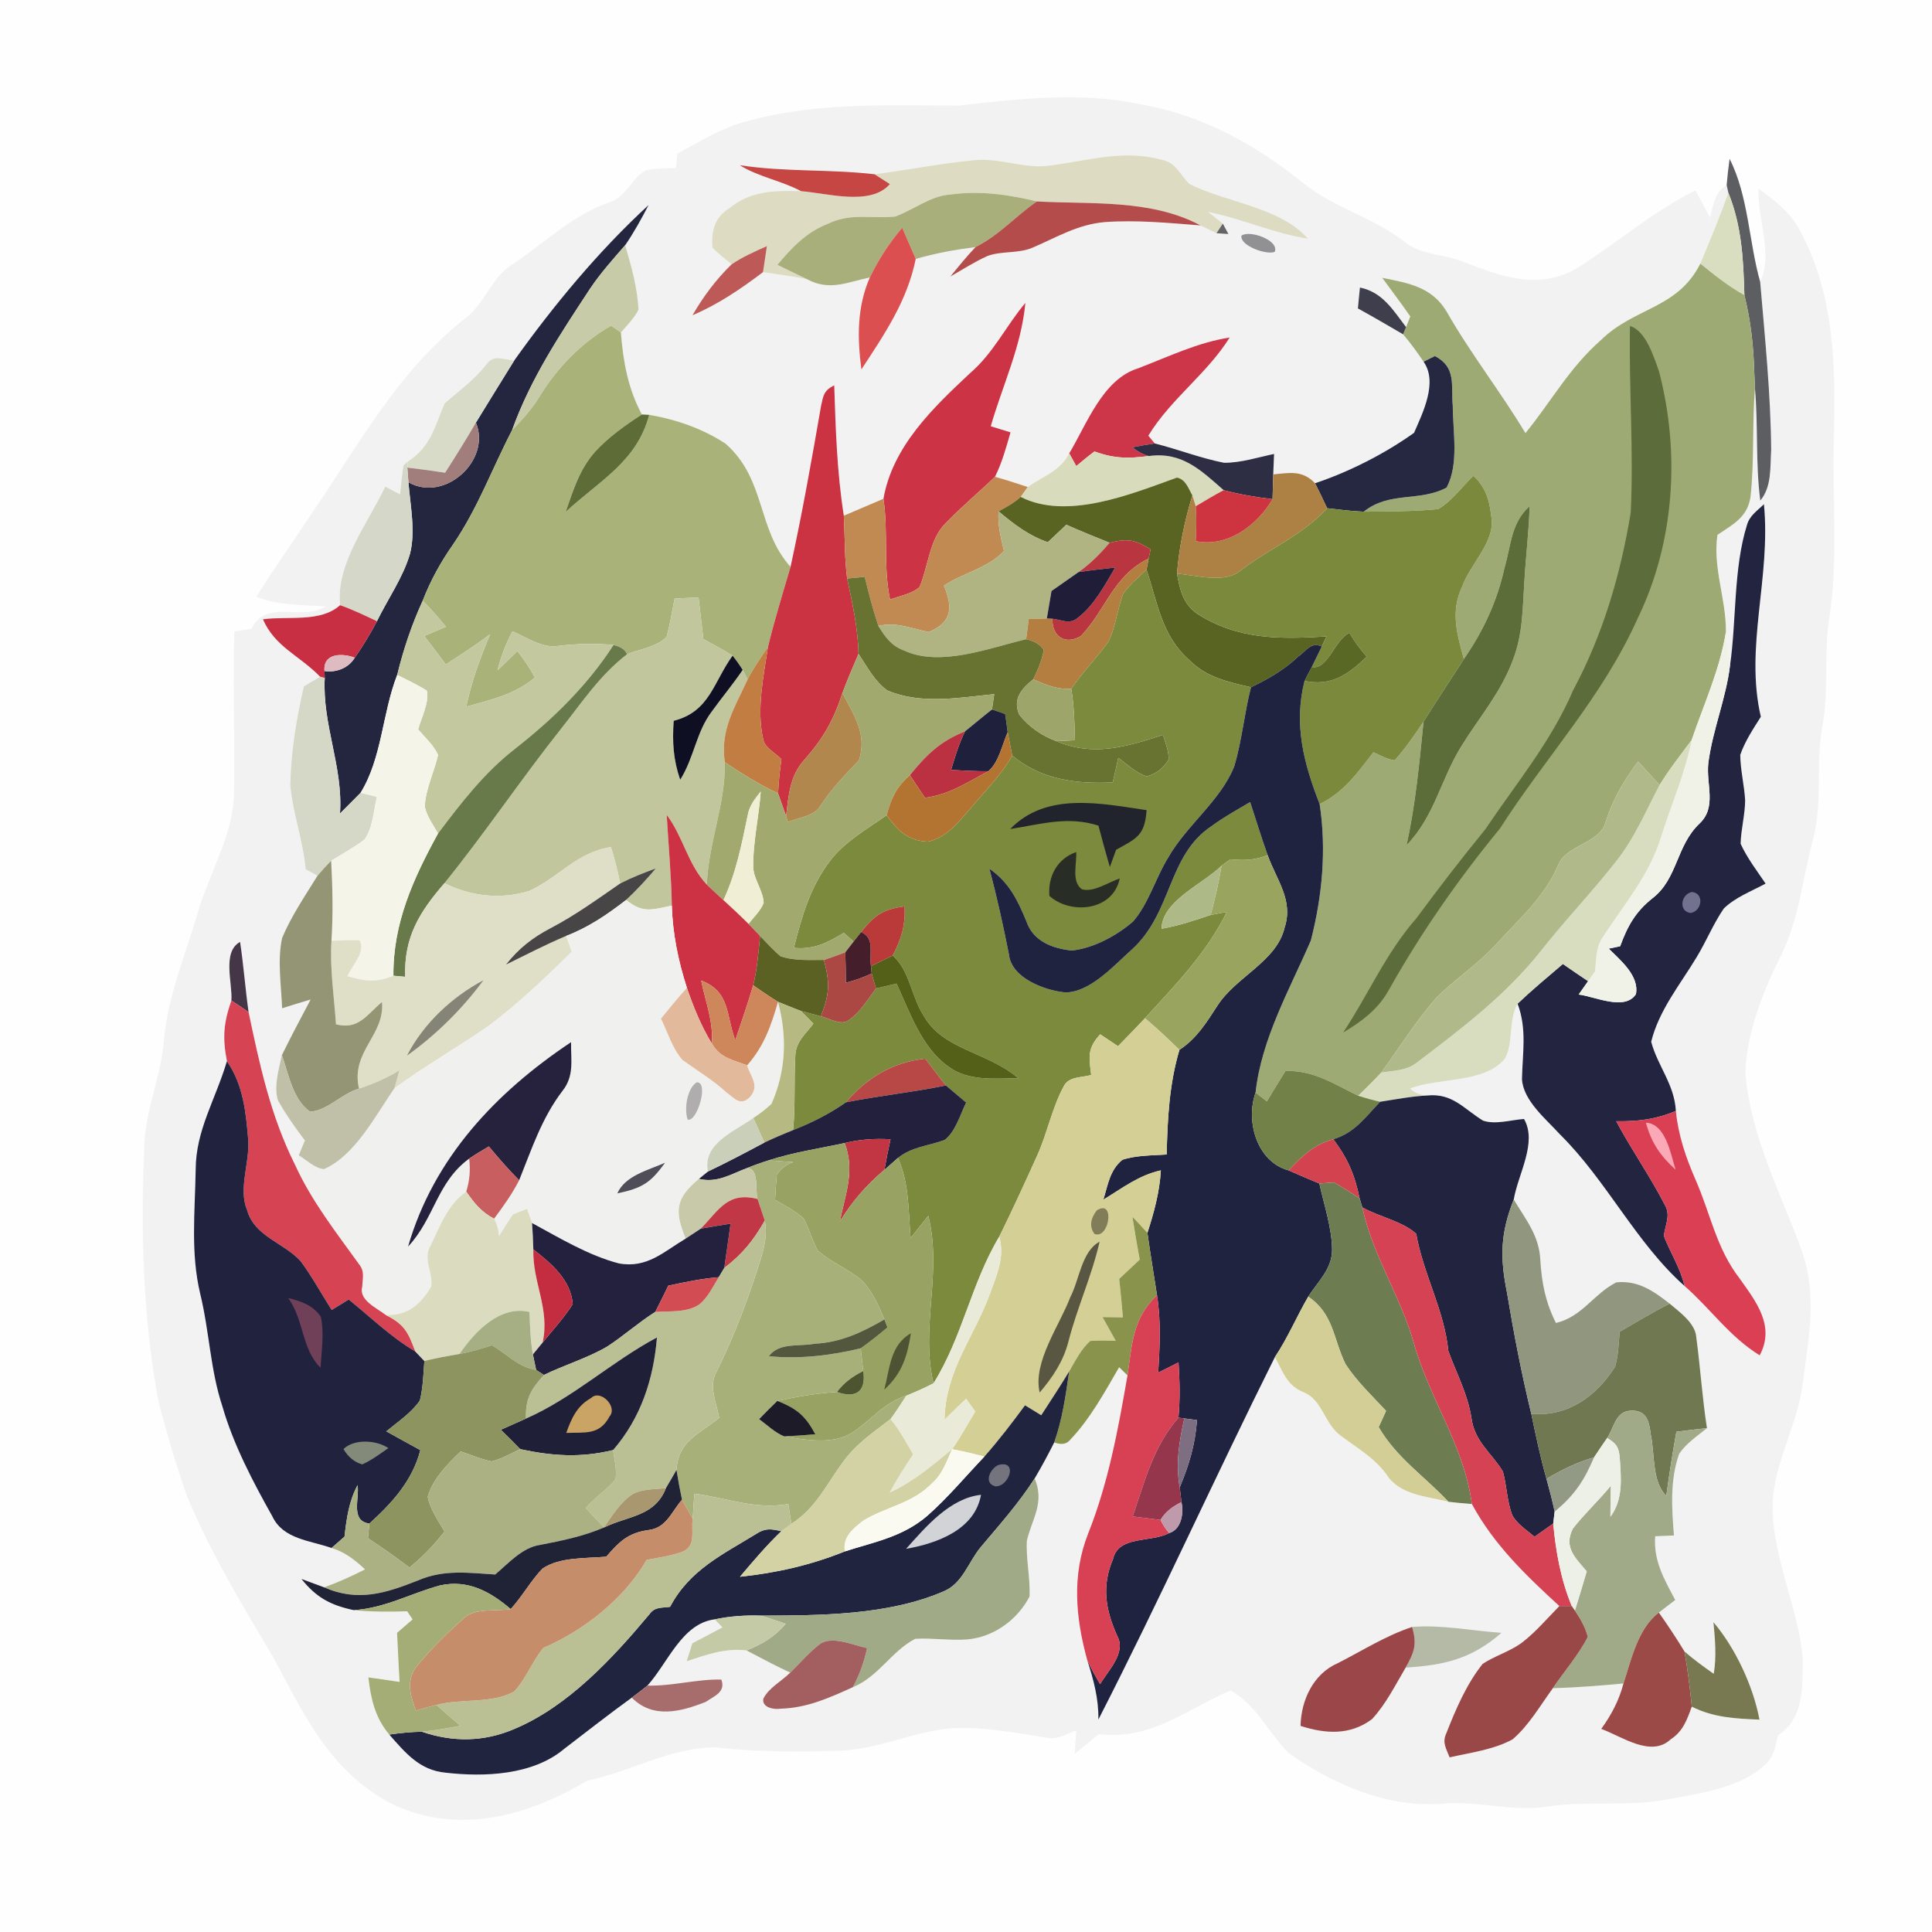 <?xml version="1.0" encoding="UTF-8" standalone="no"?>
<!DOCTYPE svg PUBLIC "-//W3C//DTD SVG 1.1//EN" "http://www.w3.org/Graphics/SVG/1.1/DTD/svg11.dtd">
<svg xmlns="http://www.w3.org/2000/svg" version="1.1" viewBox="0 0 256 256" width="256.0pt" height="256.0pt">
<path d="M 0.00 0.00 L 256.00 0.00 L 256.00 256.00 L 0.00 256.00 L 0.00 0.00 Z" fill="#fefefe" />
<path d="M 151.11 13.82 C 159.18 15.20 166.42 19.17 172.71 24.28 C 176.83 27.58 181.92 28.78 186.07 32.01 C 188.42 33.91 191.17 33.54 194.12 34.78 C 198.98 36.65 203.74 38.39 208.72 35.69 C 214.13 32.33 218.88 28.10 224.65 25.23 C 225.30 26.42 225.95 27.61 226.59 28.82 C 227.07 27.08 227.13 25.59 228.79 24.53 L 229.02 25.55 C 227.88 28.71 226.60 31.83 225.30 34.93 C 222.27 40.97 216.54 40.70 212.10 45.09 C 207.98 48.70 205.53 53.21 202.13 57.39 C 198.83 51.89 194.87 46.87 191.69 41.29 C 189.73 38.00 186.61 37.51 183.15 36.81 C 184.39 38.52 185.67 40.19 186.87 41.93 L 186.31 43.34 C 184.58 41.07 183.19 38.71 180.20 38.10 C 180.10 39.02 180.01 39.95 179.93 40.87 C 181.95 41.98 183.93 43.14 185.92 44.30 C 186.89 45.45 187.79 46.67 188.63 47.93 C 190.55 50.65 188.53 54.67 187.37 57.35 C 183.49 60.12 178.78 62.52 174.25 64.03 C 172.58 62.27 170.87 62.65 168.71 62.86 C 168.74 61.96 168.78 61.05 168.82 60.15 C 166.67 60.60 164.40 61.34 162.18 61.32 C 159.08 60.71 156.08 59.53 153.01 58.76 L 152.16 57.73 C 155.15 52.83 159.94 49.53 162.94 44.72 C 158.70 45.38 154.93 47.22 150.79 48.81 C 146.11 50.26 144.01 56.19 141.68 60.07 C 140.42 62.46 138.25 63.07 136.17 64.53 C 134.73 64.05 133.30 63.58 131.84 63.18 C 132.78 61.30 133.32 59.30 133.90 57.29 C 133.03 57.02 132.15 56.75 131.28 56.48 C 132.88 50.95 135.32 45.95 135.87 40.13 C 133.25 43.25 131.65 46.78 128.50 49.48 C 123.59 54.08 118.28 59.15 117.06 66.09 C 115.31 66.84 113.56 67.59 111.81 68.33 C 110.90 62.57 110.73 56.87 110.54 51.06 C 109.16 51.74 109.10 52.38 108.79 53.80 C 107.56 60.92 106.29 68.06 104.75 75.11 C 100.27 70.12 101.54 63.58 96.17 58.81 C 93.16 56.81 89.58 55.57 86.02 54.97 L 85.05 54.92 C 83.20 51.46 82.58 47.92 82.27 44.06 C 83.08 43.12 84.04 42.16 84.60 41.05 C 84.48 38.16 83.65 35.26 82.84 32.49 C 84.01 30.79 84.99 29.00 85.94 27.17 C 79.33 33.25 73.36 40.45 68.15 47.75 C 66.64 47.70 65.50 46.84 64.42 48.32 C 62.80 50.39 60.83 51.77 58.91 53.45 C 57.60 56.54 57.09 59.18 54.04 61.15 L 53.46 61.68 C 53.26 62.95 53.14 64.22 53.01 65.50 C 52.35 65.16 51.69 64.82 51.04 64.48 C 48.73 69.38 44.50 74.65 45.06 80.19 C 42.46 82.53 38.19 81.60 34.84 82.06 C 36.44 85.74 39.69 86.85 42.43 89.68 C 41.69 90.09 40.97 90.51 40.26 90.95 C 39.28 95.21 38.55 99.64 38.46 104.01 C 38.79 107.78 40.17 111.38 40.50 115.18 C 41.02 115.47 41.55 115.75 42.07 116.04 C 40.42 118.71 38.59 121.39 37.38 124.29 C 36.73 127.26 37.27 130.57 37.38 133.60 C 38.64 133.20 39.90 132.82 41.16 132.44 C 39.86 134.88 38.57 137.33 37.35 139.81 C 36.94 141.67 36.26 143.96 36.83 145.82 C 37.88 147.67 39.11 149.43 40.40 151.12 C 40.13 151.78 39.86 152.43 39.58 153.09 L 39.07 154.29 C 35.86 147.88 34.40 141.08 32.94 134.12 C 32.50 131.02 32.28 127.90 31.81 124.81 C 29.39 126.13 30.84 130.32 30.66 132.58 C 29.62 135.55 29.47 137.52 30.07 140.61 C 28.52 145.80 25.95 149.74 25.93 154.96 C 25.83 160.69 25.24 166.01 26.53 171.44 C 27.75 176.44 27.86 181.51 29.47 186.36 C 30.93 191.43 33.51 196.33 36.09 200.93 C 37.53 203.98 41.11 204.11 43.93 205.12 C 45.72 205.66 47.02 206.70 48.37 207.95 C 46.61 208.85 44.82 209.66 42.95 210.33 C 41.95 209.96 40.94 209.59 39.94 209.22 C 41.93 211.69 43.77 212.68 46.86 213.35 C 49.22 213.58 51.59 213.59 53.95 213.50 C 54.19 213.86 54.43 214.22 54.67 214.58 C 53.99 215.18 53.30 215.77 52.61 216.36 C 52.73 218.53 52.81 220.70 52.95 222.86 C 51.57 222.66 50.19 222.45 48.81 222.26 C 49.14 225.12 49.69 227.58 51.58 229.84 C 53.72 232.26 55.59 234.57 59.05 234.89 C 64.17 235.48 70.61 235.23 74.75 231.74 C 77.73 229.46 80.67 227.15 83.71 224.95 C 86.54 227.79 90.20 226.82 93.52 225.51 C 94.64 224.73 96.21 224.20 95.58 222.55 C 92.30 222.48 89.10 223.43 85.79 223.35 C 88.49 220.36 90.36 215.11 94.71 214.57 L 95.72 215.64 C 94.40 216.35 93.07 217.05 91.74 217.74 C 91.49 218.53 91.24 219.32 90.99 220.12 C 93.63 219.25 96.09 218.35 98.92 218.69 C 100.84 219.70 102.74 220.72 104.71 221.63 C 103.60 222.74 101.81 223.68 101.14 225.10 C 100.94 226.27 102.57 226.56 103.43 226.41 C 106.93 226.32 109.90 224.97 113.01 223.56 C 116.45 222.15 118.12 218.78 121.28 217.15 C 123.58 217.02 125.93 217.41 128.20 217.23 C 131.70 216.91 134.82 214.63 136.42 211.55 C 136.54 209.08 135.92 206.58 136.07 204.11 C 136.83 201.09 138.43 199.10 137.10 195.90 C 138.02 194.34 138.88 192.75 139.69 191.13 C 140.65 191.48 141.36 191.36 141.82 190.76 C 144.45 188.01 146.39 184.44 148.29 181.17 L 149.40 182.24 C 148.16 189.37 146.88 196.43 144.19 203.19 C 142.00 208.72 142.52 214.35 144.06 219.96 C 144.90 222.57 145.59 225.09 145.54 227.85 C 153.65 212.04 161.02 195.67 168.93 179.82 C 169.99 181.75 170.51 183.59 172.73 184.48 C 175.26 185.48 175.46 188.70 177.72 190.29 C 179.86 191.89 182.08 193.15 183.70 195.35 C 185.44 198.12 189.03 198.25 191.92 198.99 C 192.96 199.12 193.99 199.21 195.03 199.29 C 197.94 204.68 202.17 208.72 206.62 212.81 C 205.01 214.45 203.44 216.31 201.61 217.70 C 200.04 218.84 198.03 219.43 196.46 220.47 C 194.33 223.13 192.90 226.47 191.66 229.63 C 191.05 230.91 191.63 231.67 192.08 232.86 C 194.81 232.24 197.98 231.83 200.43 230.47 C 202.58 228.64 204.10 225.97 205.76 223.70 C 208.89 223.61 212.00 223.36 215.12 223.07 C 214.51 225.35 213.54 227.19 212.17 229.09 C 214.89 230.07 218.76 232.94 221.39 230.46 C 223.00 229.42 223.55 227.86 224.17 226.14 C 227.03 227.59 230.00 227.73 233.14 227.86 C 232.32 223.46 229.95 218.36 227.04 214.95 C 227.26 217.25 227.46 219.50 227.08 221.79 C 225.75 220.86 224.44 219.90 223.21 218.84 C 222.14 217.08 221.00 215.36 219.81 213.68 C 220.53 213.11 221.25 212.55 221.98 212.01 C 220.51 209.24 219.08 206.81 219.32 203.56 C 220.15 203.53 220.98 203.49 221.81 203.46 C 221.51 199.90 221.27 196.04 222.51 192.62 C 223.42 191.27 224.93 190.25 226.18 189.24 C 225.56 185.22 225.30 181.16 224.76 177.14 C 224.62 175.31 222.54 173.85 221.24 172.74 C 219.09 171.06 217.05 169.62 214.16 169.92 C 211.12 171.48 209.66 174.47 206.17 175.30 C 204.78 172.51 204.30 170.06 204.10 166.97 C 203.97 163.74 202.17 161.60 200.58 158.94 C 201.14 155.59 203.74 151.40 201.94 148.27 C 200.25 148.39 198.14 149.05 196.51 148.49 C 193.93 146.91 192.47 144.82 189.11 145.16 C 188.18 145.10 187.42 144.79 186.84 144.24 C 190.66 142.76 196.70 143.57 199.40 140.29 C 200.59 138.19 199.83 135.22 201.09 132.99 C 202.35 136.37 201.74 139.50 201.67 142.98 C 201.82 145.84 204.89 148.31 206.70 150.31 C 212.91 156.45 216.78 164.70 223.21 170.40 C 226.69 173.45 229.18 177.13 233.17 179.59 C 235.24 175.72 232.72 172.52 230.55 169.46 C 227.40 165.39 226.71 160.97 224.67 156.32 C 223.37 153.34 222.39 150.46 222.06 147.21 C 221.88 143.70 219.65 141.26 218.79 138.04 C 219.83 133.83 222.64 130.45 224.82 126.82 C 226.09 124.73 227.02 122.42 228.40 120.40 C 229.88 118.92 232.11 118.08 233.95 117.08 C 232.80 115.38 231.49 113.67 230.64 111.80 C 230.69 109.87 231.23 107.95 231.24 106.02 C 231.12 104.02 230.62 102.06 230.59 100.03 C 231.22 98.21 232.30 96.59 233.32 94.98 C 231.16 85.68 234.68 76.57 233.73 66.81 C 232.84 67.69 231.84 68.30 231.48 69.57 C 229.68 75.34 230.10 82.19 229.24 88.16 C 229.06 86.69 228.84 85.22 228.69 83.75 C 228.73 79.27 226.93 75.32 227.57 70.87 C 229.61 69.49 231.53 68.57 231.95 65.87 C 232.48 61.10 232.16 56.24 232.54 51.43 C 232.98 56.41 232.60 61.39 233.25 66.33 C 234.79 64.47 234.54 61.91 234.69 59.63 C 234.63 52.20 233.86 44.74 233.23 37.34 C 234.97 33.55 232.88 29.27 233.02 25.01 C 235.17 26.56 237.19 28.09 238.47 30.49 C 243.11 39.06 243.23 48.52 243.00 58.00 C 242.75 66.04 243.64 74.33 242.33 82.26 C 241.68 86.98 242.35 91.70 241.44 96.42 C 240.57 101.45 241.55 106.26 240.23 111.22 C 238.76 116.81 238.41 121.79 235.87 126.85 C 233.56 131.46 231.50 136.81 231.26 142.00 C 231.89 150.47 236.05 158.29 238.62 165.39 C 240.92 171.59 239.63 177.21 238.85 183.50 C 238.17 188.53 235.55 193.03 234.97 198.01 C 234.25 205.29 238.47 213.16 238.89 220.03 C 238.82 223.73 239.04 227.61 235.62 229.93 C 235.19 231.39 235.12 232.78 233.88 233.82 C 230.73 236.85 225.43 237.60 221.29 238.37 C 215.93 239.47 210.60 238.58 205.23 239.35 C 200.45 240.15 195.83 238.56 190.98 239.01 C 183.85 239.58 176.44 236.34 170.74 232.28 C 168.01 229.50 166.60 226.06 163.08 223.98 C 156.97 226.61 152.64 230.59 145.59 229.78 C 144.54 230.67 143.48 231.55 142.39 232.40 C 142.47 231.36 142.54 230.31 142.62 229.27 C 141.25 229.77 140.13 230.58 138.65 230.25 C 134.43 229.59 130.41 228.79 126.03 229.00 C 120.80 229.49 116.38 231.84 111.03 231.99 C 105.52 232.15 100.05 232.15 94.56 231.52 C 88.29 231.74 83.95 234.64 77.80 235.95 C 69.87 240.66 60.74 243.20 51.96 239.05 C 43.80 234.78 40.38 227.42 36.27 219.70 C 32.10 212.70 27.95 205.83 24.79 198.28 C 23.37 194.25 22.15 190.07 21.04 185.94 C 18.88 174.41 18.62 162.82 19.15 151.12 C 19.48 146.54 21.39 142.37 21.72 137.78 C 22.28 131.82 24.49 126.82 26.15 121.11 C 27.71 115.72 30.96 110.54 31.01 105.03 C 31.13 97.92 30.85 90.79 31.04 83.67 C 31.81 83.56 32.58 83.44 33.34 83.32 C 35.22 79.28 40.16 82.35 43.14 80.36 C 39.99 80.10 36.97 80.27 33.97 79.08 C 36.40 75.18 39.08 71.44 41.60 67.60 C 47.84 58.44 52.58 49.52 61.38 42.38 C 64.33 40.36 64.92 36.84 67.97 34.98 C 72.36 32.07 75.78 28.52 80.86 26.77 C 82.97 26.12 83.82 23.38 85.64 22.55 C 86.92 22.30 88.29 22.29 89.59 22.25 C 89.64 21.62 89.68 20.99 89.73 20.36 C 92.28 19.00 94.85 17.44 97.55 16.47 C 107.41 13.46 116.92 13.98 127.04 13.99 C 135.18 13.10 142.96 12.11 151.11 13.82 Z" fill="#f2f2f2" />
<path d="M 129.14 21.22 C 132.46 20.90 135.74 22.38 138.94 21.96 C 144.00 21.35 148.74 19.76 153.87 21.16 C 155.84 21.51 156.30 23.13 157.62 24.39 C 162.39 26.80 169.67 27.46 173.28 31.61 C 168.73 30.93 164.59 28.96 160.07 28.08 C 160.73 28.59 161.38 29.11 162.03 29.63 L 161.19 30.90 C 160.49 30.56 159.79 30.21 159.08 29.87 C 152.48 26.35 144.58 27.10 137.39 26.69 C 133.61 25.78 129.87 25.24 125.99 25.77 C 123.24 25.95 121.17 27.77 118.59 28.70 C 115.41 29.01 112.73 28.18 109.71 29.65 C 106.85 30.75 104.93 32.81 103.01 35.09 C 104.31 35.72 105.61 36.37 106.93 36.99 C 104.99 36.60 103.05 36.34 101.10 36.06 C 101.27 34.91 101.44 33.76 101.62 32.61 C 100.01 33.33 98.41 34.03 96.95 35.02 C 96.07 34.31 95.19 33.61 94.40 32.82 C 94.25 30.64 94.66 28.82 96.64 27.60 C 99.50 25.24 102.64 25.25 106.15 25.33 C 109.58 25.59 115.38 27.34 117.91 24.39 C 117.23 23.95 116.56 23.52 115.88 23.09 C 120.30 22.52 124.70 21.65 129.14 21.22 Z" fill="#dddcc3" />
<path d="M 229.18 21.05 C 231.68 25.95 231.73 32.04 233.23 37.34 C 233.86 44.74 234.63 52.20 234.69 59.63 C 234.54 61.91 234.79 64.47 233.25 66.33 C 232.60 61.39 232.98 56.41 232.54 51.43 L 232.47 49.78 L 232.45 49.34 C 232.35 45.82 231.99 42.52 231.14 39.10 C 231.01 34.40 230.80 29.97 229.02 25.55 L 228.79 24.53 C 228.89 23.37 229.02 22.20 229.18 21.05 Z" fill="#5d5e62" />
<path d="M 98.02 21.89 C 103.99 22.81 109.91 22.40 115.88 23.09 C 116.56 23.52 117.23 23.95 117.91 24.39 C 115.38 27.34 109.58 25.59 106.15 25.33 C 103.53 23.93 100.52 23.45 98.02 21.89 Z" fill="#c54643" />
<path d="M 137.39 26.69 C 134.53 28.67 132.40 31.17 129.26 32.74 C 126.57 33.08 123.95 33.55 121.34 34.31 C 120.74 32.93 120.15 31.55 119.55 30.18 C 117.82 32.19 116.42 34.37 115.26 36.76 C 112.26 37.39 109.90 38.61 106.93 36.99 C 105.61 36.37 104.31 35.72 103.01 35.09 C 104.93 32.81 106.85 30.75 109.71 29.65 C 112.73 28.18 115.41 29.01 118.59 28.70 C 121.17 27.77 123.24 25.95 125.99 25.77 C 129.87 25.24 133.61 25.78 137.39 26.69 Z" fill="#a9af7b" />
<path d="M 229.02 25.55 C 230.80 29.97 231.01 34.40 231.14 39.10 C 229.02 37.94 227.17 36.44 225.30 34.93 C 226.60 31.83 227.88 28.71 229.02 25.55 Z" fill="#dadec1" />
<path d="M 85.94 27.17 C 84.99 29.00 84.01 30.79 82.84 32.49 C 81.22 34.35 79.59 36.17 78.21 38.22 C 74.23 44.28 70.32 50.13 67.85 57.01 C 65.20 62.11 63.34 67.29 60.07 72.09 C 58.40 74.48 57.06 76.88 56.01 79.60 C 54.54 82.81 53.47 86.01 52.63 89.43 C 50.64 94.55 50.63 100.43 47.78 105.05 C 46.88 105.98 45.95 106.88 45.05 107.79 C 45.48 101.59 42.70 96.08 43.03 89.84 L 43.00 88.92 C 44.55 89.15 46.19 88.52 47.01 87.15 C 48.09 85.59 49.07 83.99 49.95 82.31 C 51.38 79.38 53.40 76.53 54.32 73.40 C 55.09 70.44 54.36 66.92 54.12 63.90 C 58.91 66.64 65.13 60.99 63.06 56.00 C 64.74 53.24 66.45 50.50 68.15 47.75 C 73.36 40.45 79.33 33.25 85.94 27.17 Z" fill="#24263f" />
<path d="M 137.39 26.69 C 144.58 27.10 152.48 26.35 159.08 29.87 C 154.87 29.54 150.57 29.12 146.36 29.43 C 142.76 29.75 140.06 31.43 136.85 32.80 C 134.99 33.63 132.70 33.22 130.84 33.92 C 129.14 34.69 127.55 35.71 125.93 36.64 C 127.00 35.31 128.09 33.99 129.26 32.74 C 132.40 31.17 134.53 28.67 137.39 26.69 Z" fill="#b54c4c" />
<path d="M 119.55 30.18 C 120.15 31.55 120.74 32.93 121.34 34.31 C 120.21 39.89 117.21 44.26 114.14 48.95 C 113.59 44.74 113.54 40.73 115.26 36.76 C 116.42 34.37 117.82 32.19 119.55 30.18 Z" fill="#dc4f51" />
<path d="M 162.03 29.63 L 162.77 31.01 L 161.19 30.90 L 162.03 29.63 Z" fill="#656565" />
<path d="M 164.50 31.23 C 165.55 30.43 169.54 31.83 168.91 33.37 C 167.87 33.83 164.26 32.57 164.50 31.23 Z" fill="#919193" />
<path d="M 82.84 32.49 C 83.65 35.26 84.48 38.16 84.60 41.05 C 84.04 42.16 83.08 43.12 82.27 44.06 L 80.98 43.16 C 77.11 45.35 73.82 48.73 71.51 52.52 C 70.50 54.20 69.21 55.61 67.85 57.01 C 70.32 50.13 74.23 44.28 78.21 38.22 C 79.59 36.17 81.22 34.35 82.84 32.49 Z" fill="#c7cba8" />
<path d="M 101.62 32.61 C 101.44 33.76 101.27 34.91 101.10 36.06 C 98.16 38.28 95.16 40.33 91.76 41.77 C 93.20 39.28 94.88 37.03 96.95 35.02 C 98.41 34.03 100.01 33.33 101.62 32.61 Z" fill="#bd5956" />
<path d="M 225.30 34.93 C 227.17 36.44 229.02 37.94 231.14 39.10 C 231.99 42.52 232.35 45.82 232.45 49.34 C 232.46 49.49 232.46 49.64 232.47 49.78 L 232.54 51.43 C 232.16 56.24 232.48 61.10 231.95 65.87 C 231.53 68.57 229.61 69.49 227.57 70.87 C 226.93 75.32 228.73 79.27 228.69 83.75 C 227.88 88.79 225.78 93.27 224.16 98.05 C 222.71 100.02 221.19 101.92 219.91 104.02 C 218.96 102.99 218.02 101.94 217.06 100.91 C 215.13 103.48 213.71 105.91 212.73 109.00 C 212.00 111.72 207.45 112.01 206.48 114.61 C 204.64 118.90 201.34 121.73 198.19 125.18 C 195.79 127.82 192.77 129.73 190.28 132.26 C 187.61 135.32 185.41 138.83 183.03 142.12 C 182.05 143.18 181.01 144.19 179.98 145.20 C 176.75 143.64 174.10 141.80 170.34 141.91 C 169.49 143.24 168.68 144.59 167.87 145.94 L 166.37 144.78 C 167.14 137.63 170.97 130.95 173.70 124.61 C 175.21 118.72 175.78 112.59 174.86 106.54 C 178.05 105.01 179.89 102.38 181.99 99.68 C 182.89 100.06 183.84 100.66 184.82 100.74 C 186.22 99.14 187.45 97.38 188.63 95.61 C 188.07 101.12 187.57 106.58 186.37 112.00 C 190.16 108.08 190.90 103.21 193.73 98.73 C 196.10 94.92 198.87 91.77 200.46 87.47 C 201.81 84.00 201.74 80.64 201.99 76.98 C 202.18 73.67 202.59 70.39 202.68 67.07 C 200.20 69.30 200.24 72.22 199.35 75.26 C 198.38 79.69 196.54 83.61 193.97 87.33 C 193.07 84.03 192.17 81.06 193.74 77.74 C 194.86 74.61 198.28 71.69 197.58 68.31 C 197.36 66.23 196.82 64.50 195.23 63.05 C 193.73 64.49 192.36 66.43 190.55 67.46 C 187.29 67.78 183.98 67.76 180.70 67.80 C 184.10 65.06 188.14 66.52 191.67 64.61 C 193.35 61.54 192.51 57.21 192.50 53.79 C 192.24 51.08 193.03 48.69 190.13 47.18 L 188.63 47.93 C 187.79 46.67 186.89 45.45 185.92 44.30 L 186.31 43.34 L 186.87 41.93 C 185.67 40.19 184.39 38.52 183.15 36.81 C 186.61 37.51 189.73 38.00 191.69 41.29 C 194.87 46.87 198.83 51.89 202.13 57.39 C 205.53 53.21 207.98 48.70 212.10 45.09 C 216.54 40.70 222.27 40.97 225.30 34.93 Z" fill="#9daa74" />
<path d="M 180.20 38.10 C 183.19 38.71 184.58 41.07 186.31 43.34 L 185.92 44.30 C 183.93 43.14 181.95 41.98 179.93 40.87 C 180.01 39.95 180.10 39.02 180.20 38.10 Z" fill="#3e3e4d" />
<path d="M 135.87 40.13 C 135.32 45.95 132.88 50.95 131.28 56.48 C 132.15 56.75 133.03 57.02 133.90 57.29 C 133.32 59.30 132.78 61.30 131.84 63.18 C 129.69 65.25 127.38 67.17 125.31 69.32 C 123.17 71.37 123.00 75.08 121.85 77.77 C 120.87 78.70 119.19 78.96 117.94 79.44 C 117.00 75.01 117.73 70.56 117.06 66.09 C 118.28 59.15 123.59 54.08 128.50 49.48 C 131.65 46.78 133.25 43.25 135.87 40.13 Z" fill="#cc3344" />
<path d="M 80.98 43.16 L 82.27 44.06 C 82.58 47.92 83.20 51.46 85.05 54.92 C 82.85 56.34 80.63 57.92 78.86 59.85 C 76.80 62.17 75.95 64.95 74.96 67.82 C 79.42 63.70 84.40 61.17 86.02 54.97 C 89.58 55.57 93.16 56.81 96.17 58.81 C 101.54 63.58 100.27 70.12 104.75 75.11 C 103.71 78.65 102.62 82.15 101.76 85.73 C 100.81 87.14 99.83 88.52 99.06 90.03 L 98.41 88.77 C 98.01 88.12 97.56 87.49 97.07 86.88 C 95.80 86.09 94.50 85.38 93.20 84.68 C 92.99 82.84 92.78 81.00 92.56 79.17 C 91.50 79.21 90.44 79.26 89.39 79.32 C 89.04 81.00 88.80 82.73 88.33 84.37 C 87.11 85.71 84.75 86.02 83.10 86.68 C 82.64 85.86 82.15 85.72 81.30 85.46 C 78.75 85.24 76.39 85.29 73.85 85.60 C 71.86 85.90 69.68 84.41 67.90 83.65 C 67.04 85.32 66.37 86.98 65.93 88.82 C 66.81 87.98 67.68 87.13 68.55 86.27 C 69.45 87.37 70.21 88.53 70.87 89.78 C 68.20 92.04 65.06 92.72 61.79 93.63 C 62.47 90.30 63.64 87.16 64.95 84.03 C 63.06 85.48 61.06 86.74 59.07 88.04 C 58.13 86.76 57.18 85.51 56.21 84.27 C 57.17 83.86 58.13 83.46 59.09 83.05 C 58.10 81.86 57.11 80.69 56.01 79.60 C 57.06 76.88 58.40 74.48 60.07 72.09 C 63.34 67.29 65.20 62.11 67.85 57.01 C 69.21 55.61 70.50 54.20 71.51 52.52 C 73.82 48.73 77.11 45.35 80.98 43.16 Z" fill="#a9b279" />
<path d="M 215.98 43.20 C 218.09 43.81 219.16 47.35 219.83 49.22 C 222.65 60.00 221.90 71.87 216.99 81.96 C 212.31 92.39 204.88 100.22 198.75 109.78 C 193.26 116.47 188.31 123.55 184.07 131.10 C 182.65 133.70 180.47 135.33 177.98 136.81 C 181.34 131.73 183.63 126.29 187.67 121.69 C 190.64 117.66 193.67 113.74 196.83 109.86 C 200.94 103.74 205.54 98.28 208.46 91.44 C 212.40 84.08 214.73 76.14 216.08 67.93 C 216.48 59.71 215.83 51.42 215.98 43.20 Z" fill="#5c6c3a" />
<path d="M 162.94 44.72 C 159.94 49.53 155.15 52.83 152.16 57.73 L 153.01 58.76 C 152.02 58.91 151.04 59.07 150.06 59.27 C 150.67 59.79 151.38 60.18 152.20 60.43 C 149.48 60.78 147.62 60.77 145.03 59.82 C 144.20 60.43 143.41 61.10 142.61 61.76 C 142.30 61.19 141.99 60.63 141.68 60.07 C 144.01 56.19 146.11 50.26 150.79 48.81 C 154.93 47.22 158.70 45.38 162.94 44.72 Z" fill="#cd3648" />
<path d="M 68.15 47.75 C 66.45 50.50 64.74 53.24 63.06 56.00 C 61.76 58.25 60.38 60.45 58.98 62.64 C 57.32 62.38 55.65 62.15 53.97 61.96 L 54.04 61.15 C 57.09 59.18 57.60 56.54 58.91 53.45 C 60.83 51.77 62.80 50.39 64.42 48.32 C 65.50 46.84 66.64 47.70 68.15 47.75 Z" fill="#d7dbc8" />
<path d="M 190.13 47.18 C 193.03 48.69 192.24 51.08 192.50 53.79 C 192.51 57.21 193.35 61.54 191.67 64.61 C 188.14 66.52 184.10 65.06 180.70 67.80 C 179.08 67.73 177.47 67.53 175.85 67.34 C 175.33 66.23 174.81 65.12 174.25 64.03 C 178.78 62.52 183.49 60.12 187.37 57.35 C 188.53 54.67 190.55 50.65 188.63 47.93 L 190.13 47.18 Z" fill="#262841" />
<path d="M 232.45 49.34 L 232.47 49.78 C 232.46 49.64 232.46 49.49 232.45 49.34 Z" fill="#afb2b1" />
<path d="M 110.54 51.06 C 110.73 56.87 110.90 62.57 111.81 68.33 C 111.96 71.13 111.89 73.87 112.25 76.66 C 112.96 79.97 113.68 83.24 113.76 86.64 C 113.02 88.36 112.28 90.07 111.63 91.82 C 110.46 95.40 109.14 97.77 106.65 100.60 C 104.64 102.78 104.51 105.35 104.16 108.14 C 103.80 107.14 103.45 106.14 103.10 105.14 C 103.16 103.62 103.33 102.11 103.54 100.60 C 102.77 99.79 101.24 99.04 101.11 97.87 C 100.24 94.02 101.17 89.60 101.76 85.73 C 102.62 82.15 103.71 78.65 104.75 75.11 C 106.29 68.06 107.56 60.92 108.79 53.80 C 109.10 52.38 109.16 51.74 110.54 51.06 Z" fill="#cb3342" />
<path d="M 85.05 54.92 L 86.02 54.97 C 84.40 61.17 79.42 63.70 74.96 67.82 C 75.95 64.95 76.80 62.17 78.86 59.85 C 80.63 57.92 82.85 56.34 85.05 54.92 Z" fill="#5e6c37" />
<path d="M 63.06 56.00 C 65.13 60.99 58.91 66.64 54.12 63.90 L 53.97 61.96 C 55.65 62.15 57.32 62.38 58.98 62.64 C 60.38 60.45 61.76 58.25 63.06 56.00 Z" fill="#a17d7b" />
<path d="M 145.03 59.82 C 147.62 60.77 149.48 60.78 152.20 60.43 C 156.60 59.82 159.10 62.28 162.14 64.95 C 160.88 65.62 159.66 66.35 158.44 67.08 L 158.00 65.64 C 157.45 64.71 157.14 63.54 155.96 63.28 C 149.93 65.45 141.39 68.98 135.24 65.84 L 136.17 64.53 C 138.25 63.07 140.42 62.46 141.68 60.07 C 141.99 60.63 142.30 61.19 142.61 61.76 C 143.41 61.10 144.20 60.43 145.03 59.82 Z" fill="#d9dcbc" />
<path d="M 150.06 59.27 C 151.04 59.07 152.02 58.91 153.01 58.76 C 156.08 59.53 159.08 60.71 162.18 61.32 C 164.40 61.34 166.67 60.60 168.82 60.15 C 168.78 61.05 168.74 61.96 168.71 62.86 C 168.68 63.95 168.65 65.04 168.62 66.14 C 166.43 65.88 164.27 65.52 162.14 64.95 C 159.10 62.28 156.60 59.82 152.20 60.43 C 151.38 60.18 150.67 59.79 150.06 59.27 Z" fill="#2d2e43" />
<path d="M 53.46 61.68 L 54.04 61.15 L 53.97 61.96 L 54.12 63.90 C 54.36 66.92 55.09 70.44 54.32 73.40 C 53.40 76.53 51.38 79.38 49.95 82.31 C 48.33 81.55 46.75 80.78 45.06 80.19 C 44.50 74.65 48.73 69.38 51.04 64.48 C 51.69 64.82 52.35 65.16 53.01 65.50 C 53.14 64.22 53.26 62.95 53.46 61.68 Z" fill="#d5d8c8" />
<path d="M 131.84 63.18 C 133.30 63.58 134.73 64.05 136.17 64.53 L 135.24 65.84 C 134.36 66.64 133.35 67.20 132.31 67.75 C 132.19 69.57 132.62 71.27 133.04 73.02 C 130.76 75.37 127.78 75.83 125.08 77.59 C 126.27 80.50 126.19 82.42 123.08 83.75 C 120.76 83.30 118.80 82.37 116.39 82.94 C 115.68 80.81 115.11 78.61 114.58 76.43 C 113.81 76.50 113.03 76.58 112.25 76.66 C 111.89 73.87 111.96 71.13 111.81 68.33 C 113.56 67.59 115.31 66.84 117.06 66.09 C 117.73 70.56 117.00 75.01 117.94 79.44 C 119.19 78.96 120.87 78.70 121.85 77.77 C 123.00 75.08 123.17 71.37 125.31 69.32 C 127.38 67.17 129.69 65.25 131.84 63.18 Z" fill="#c18a52" />
<path d="M 155.96 63.28 C 157.14 63.54 157.45 64.71 158.00 65.64 C 156.97 69.03 156.24 72.48 155.96 76.02 C 156.34 78.14 156.76 80.03 158.65 81.33 C 164.04 84.79 169.65 84.70 175.77 84.33 C 175.56 84.77 175.35 85.21 175.15 85.65 C 173.63 85.04 173.13 86.23 172.01 87.01 C 170.16 88.76 168.04 89.97 165.76 91.07 C 162.69 90.35 159.86 89.77 157.55 87.43 C 153.91 84.19 153.39 79.89 151.92 75.48 L 152.20 74.01 L 152.46 72.79 C 150.35 71.49 149.44 71.34 147.02 71.92 C 145.10 71.15 143.19 70.37 141.29 69.53 C 140.47 70.31 139.66 71.08 138.84 71.85 C 136.29 70.96 134.35 69.47 132.31 67.75 C 133.35 67.20 134.36 66.64 135.24 65.84 C 141.39 68.98 149.93 65.45 155.96 63.28 Z" fill="#596422" />
<path d="M 168.71 62.86 C 170.87 62.65 172.58 62.27 174.25 64.03 C 174.81 65.12 175.33 66.23 175.85 67.34 C 172.57 70.95 168.29 72.61 164.47 75.53 C 162.32 77.41 158.53 76.19 155.96 76.02 C 156.24 72.48 156.97 69.03 158.00 65.64 L 158.44 67.08 C 158.56 68.62 158.52 70.16 158.44 71.70 C 162.65 72.58 166.59 69.59 168.62 66.14 C 168.65 65.04 168.68 63.95 168.71 62.86 Z" fill="#ad8044" />
<path d="M 195.23 63.05 C 196.82 64.50 197.36 66.23 197.58 68.31 C 198.28 71.69 194.86 74.61 193.74 77.74 C 192.17 81.06 193.07 84.03 193.97 87.33 C 192.19 90.09 190.38 92.83 188.63 95.61 C 187.45 97.38 186.22 99.14 184.82 100.74 C 183.84 100.66 182.89 100.06 181.99 99.68 C 179.89 102.38 178.05 105.01 174.86 106.54 C 172.76 101.15 171.40 96.02 172.86 90.23 C 176.46 90.96 178.62 89.37 181.10 87.01 C 180.21 86.02 179.48 85.00 178.80 83.86 C 176.85 84.77 175.93 88.81 173.82 88.38 C 174.27 87.47 174.71 86.56 175.15 85.65 C 175.35 85.21 175.56 84.77 175.77 84.33 C 169.65 84.70 164.04 84.79 158.65 81.33 C 156.76 80.03 156.34 78.14 155.96 76.02 C 158.53 76.19 162.32 77.41 164.47 75.53 C 168.29 72.61 172.57 70.95 175.85 67.34 C 177.47 67.53 179.08 67.73 180.70 67.80 C 183.98 67.76 187.29 67.78 190.55 67.46 C 192.36 66.43 193.73 64.49 195.23 63.05 Z" fill="#7a893b" />
<path d="M 162.14 64.95 C 164.27 65.52 166.43 65.88 168.62 66.14 C 166.59 69.59 162.65 72.58 158.44 71.70 C 158.52 70.16 158.56 68.62 158.44 67.08 C 159.66 66.35 160.88 65.62 162.14 64.95 Z" fill="#cd3440" />
<path d="M 202.68 67.07 C 202.59 70.39 202.18 73.67 201.99 76.98 C 201.74 80.64 201.81 84.00 200.46 87.47 C 198.87 91.77 196.10 94.92 193.73 98.73 C 190.90 103.21 190.16 108.08 186.37 112.00 C 187.57 106.58 188.07 101.12 188.63 95.61 C 190.38 92.83 192.19 90.09 193.97 87.33 C 196.54 83.61 198.38 79.69 199.35 75.26 C 200.24 72.22 200.20 69.30 202.68 67.07 Z" fill="#5d6d3a" />
<path d="M 233.73 66.81 C 234.68 76.57 231.16 85.68 233.32 94.98 C 232.30 96.59 231.22 98.21 230.59 100.03 C 230.62 102.06 231.12 104.02 231.24 106.02 C 231.23 107.95 230.69 109.87 230.64 111.80 C 231.49 113.67 232.80 115.38 233.95 117.08 C 232.11 118.08 229.88 118.92 228.40 120.40 C 227.02 122.42 226.09 124.73 224.82 126.82 C 222.64 130.45 219.83 133.83 218.79 138.04 C 219.65 141.26 221.88 143.70 222.06 147.21 C 219.39 148.33 217.03 148.61 214.16 148.57 C 216.15 152.30 218.59 155.77 220.53 159.52 C 221.45 161.02 220.66 162.19 220.47 163.77 C 221.34 166.02 222.66 168.01 223.21 170.40 C 216.78 164.70 212.91 156.45 206.70 150.31 C 204.89 148.31 201.82 145.84 201.67 142.98 C 201.74 139.50 202.35 136.37 201.09 132.99 C 203.02 131.16 205.07 129.45 207.09 127.73 C 208.19 128.50 209.31 129.26 210.43 130.01 C 210.01 130.60 209.60 131.19 209.18 131.78 C 211.31 132.03 215.30 134.00 216.77 131.73 C 217.23 129.29 214.71 127.24 213.17 125.70 C 213.67 125.59 214.17 125.48 214.68 125.38 C 215.67 122.68 216.71 120.81 218.99 119.00 C 222.30 116.44 222.10 112.06 225.19 109.13 C 227.52 106.93 226.05 103.98 226.36 101.12 C 226.92 96.74 228.71 92.56 229.24 88.16 C 230.10 82.19 229.68 75.34 231.48 69.57 C 231.84 68.30 232.84 67.69 233.73 66.81 Z" fill="#222440" />
<path d="M 132.31 67.75 C 134.35 69.47 136.29 70.96 138.84 71.85 C 139.66 71.08 140.47 70.31 141.29 69.53 C 143.19 70.37 145.10 71.15 147.02 71.92 C 145.79 73.37 144.48 74.70 142.92 75.80 C 141.72 76.63 140.53 77.48 139.33 78.31 C 139.12 79.53 138.91 80.74 138.71 81.95 C 137.91 81.97 137.12 81.99 136.32 82.02 C 136.20 82.91 136.09 83.81 135.97 84.70 C 131.15 85.84 124.57 88.43 119.81 86.20 C 118.12 85.60 117.29 84.41 116.39 82.94 C 118.80 82.37 120.76 83.30 123.08 83.75 C 126.19 82.42 126.27 80.50 125.08 77.59 C 127.78 75.83 130.76 75.37 133.04 73.02 C 132.62 71.27 132.19 69.57 132.31 67.75 Z" fill="#afb482" />
<path d="M 152.46 72.79 L 152.20 74.01 C 147.46 76.33 146.57 80.78 143.21 84.29 C 141.14 85.50 139.39 84.36 139.45 81.99 C 140.78 82.13 141.72 82.81 142.87 81.82 C 144.99 80.18 146.42 77.49 147.77 75.20 C 146.16 75.39 144.53 75.56 142.92 75.80 C 144.48 74.70 145.79 73.37 147.02 71.92 C 149.44 71.34 150.35 71.49 152.46 72.79 Z" fill="#b93640" />
<path d="M 152.20 74.01 L 151.92 75.48 C 150.88 76.51 149.61 77.47 148.81 78.71 C 148.05 80.74 147.83 83.01 146.91 84.96 C 145.37 87.15 143.45 89.04 141.95 91.26 C 140.07 91.38 138.59 90.76 136.91 90.01 C 137.53 88.77 138.05 87.50 138.31 86.13 C 137.85 85.41 137.07 84.93 135.97 84.70 C 136.09 83.81 136.20 82.91 136.32 82.02 C 137.12 81.99 137.91 81.97 138.71 81.95 L 139.45 81.99 C 139.39 84.36 141.14 85.50 143.21 84.29 C 146.57 80.78 147.46 76.33 152.20 74.01 Z" fill="#b37e40" />
<path d="M 147.77 75.20 C 146.42 77.49 144.99 80.18 142.87 81.82 C 141.72 82.81 140.78 82.13 139.45 81.99 L 138.71 81.95 C 138.91 80.74 139.12 79.53 139.33 78.31 C 140.53 77.48 141.72 76.63 142.92 75.80 C 144.53 75.56 146.16 75.39 147.77 75.20 Z" fill="#1f1d38" />
<path d="M 114.58 76.43 C 115.11 78.61 115.68 80.81 116.39 82.94 C 117.29 84.41 118.12 85.60 119.81 86.20 C 124.57 88.43 131.15 85.84 135.97 84.70 C 137.07 84.93 137.85 85.41 138.31 86.13 C 138.05 87.50 137.53 88.77 136.91 90.01 C 135.39 91.25 134.15 92.60 135.05 94.67 C 136.28 96.29 138.08 97.51 139.98 98.21 C 144.93 100.29 149.27 98.95 154.11 97.37 C 154.40 98.43 154.91 99.56 154.85 100.67 C 154.13 101.77 153.23 102.56 151.93 102.87 C 150.54 102.45 149.35 101.27 148.18 100.42 C 147.94 101.51 147.70 102.59 147.45 103.67 C 142.66 103.91 137.92 103.32 134.12 100.11 C 133.92 99.08 133.72 98.05 133.52 97.03 C 133.42 96.22 133.31 95.42 133.19 94.61 C 132.62 94.40 132.03 94.20 131.44 94.01 C 131.54 93.33 131.64 92.66 131.74 91.98 C 127.06 92.44 122.08 93.39 117.58 91.49 C 115.94 90.35 114.85 88.28 113.76 86.64 C 113.68 83.24 112.96 79.97 112.25 76.66 C 113.03 76.58 113.81 76.50 114.58 76.43 Z" fill="#687231" />
<path d="M 151.92 75.48 C 153.39 79.89 153.91 84.19 157.55 87.43 C 159.86 89.77 162.69 90.35 165.76 91.07 C 164.87 94.53 164.57 98.13 163.54 101.55 C 161.77 106.06 157.13 109.44 154.74 113.72 C 153.10 116.39 152.18 119.77 150.12 122.12 C 147.91 124.01 144.94 125.62 142.03 125.95 C 139.44 125.68 136.88 124.72 135.99 122.04 C 134.79 119.15 133.71 116.94 131.09 115.09 C 132.10 118.86 132.93 122.63 133.69 126.47 C 134.01 129.61 138.45 131.25 141.15 131.50 C 144.42 131.52 147.59 127.95 149.89 125.90 C 155.37 121.01 154.67 113.35 160.52 109.48 C 162.12 108.29 163.92 107.30 165.65 106.28 C 166.42 108.63 167.14 110.99 167.97 113.31 C 166.22 113.99 164.89 114.04 163.06 113.86 C 162.65 114.13 162.25 114.42 161.85 114.72 C 159.49 117.08 153.93 119.40 153.92 123.06 C 156.15 122.67 158.27 121.97 160.41 121.24 C 161.12 121.10 161.84 120.96 162.56 120.84 C 159.84 126.34 155.79 130.45 151.72 134.92 C 150.54 136.17 149.34 137.40 148.14 138.63 C 147.36 138.10 146.57 137.57 145.78 137.05 C 144.04 138.97 144.30 140.02 144.59 142.44 C 143.34 142.81 141.61 142.61 140.96 143.93 C 139.37 146.85 138.76 150.26 137.36 153.28 C 135.76 156.82 134.13 160.38 132.41 163.86 C 128.71 170.01 127.54 177.15 123.70 183.29 C 121.91 175.93 124.90 168.60 123.00 161.10 C 122.22 162.08 121.43 163.06 120.66 164.05 C 120.34 160.38 120.51 156.89 118.98 153.43 C 120.88 151.92 122.96 151.87 125.17 151.05 C 126.62 149.94 127.23 147.69 128.02 146.09 C 127.12 145.34 126.23 144.59 125.34 143.83 C 124.39 142.67 123.52 141.46 122.60 140.28 C 118.39 140.71 114.79 142.84 112.10 146.06 C 109.91 147.59 107.57 148.77 105.09 149.74 C 105.41 146.48 105.19 143.21 105.38 139.95 C 105.43 138.02 106.70 137.06 107.78 135.64 C 107.23 135.07 106.67 134.51 106.10 133.95 C 106.99 134.18 107.89 134.42 108.77 134.67 C 109.80 134.90 111.30 135.85 112.30 135.28 C 113.87 134.29 114.98 132.43 116.08 130.97 C 116.99 130.75 117.89 130.54 118.80 130.33 C 120.56 134.15 122.12 138.81 125.67 141.33 C 128.30 143.30 131.85 142.90 134.94 142.87 C 130.68 139.29 124.99 139.16 122.40 134.60 C 120.79 132.16 120.51 128.49 118.28 126.62 C 119.45 124.36 119.97 122.69 119.87 120.10 C 116.99 120.48 115.86 121.29 114.10 123.50 L 113.11 124.76 C 112.68 124.37 112.24 123.99 111.81 123.61 C 109.59 124.94 107.86 125.85 105.19 125.60 C 106.24 121.41 107.35 117.52 110.02 114.02 C 111.90 111.55 114.95 109.80 117.48 108.02 C 118.96 110.06 120.30 111.42 122.96 111.52 C 125.42 110.96 126.80 109.15 128.38 107.36 C 130.43 104.89 132.60 102.81 134.12 100.11 C 137.92 103.32 142.66 103.91 147.45 103.67 C 147.70 102.59 147.94 101.51 148.18 100.42 C 149.35 101.27 150.54 102.45 151.93 102.87 C 153.23 102.56 154.13 101.77 154.85 100.67 C 154.91 99.56 154.40 98.43 154.11 97.37 C 149.27 98.95 144.93 100.29 139.98 98.21 C 140.80 98.18 141.62 98.13 142.44 98.08 C 142.38 95.80 142.32 93.52 141.95 91.26 C 143.45 89.04 145.37 87.15 146.91 84.96 C 147.83 83.01 148.05 80.74 148.81 78.71 C 149.61 77.47 150.88 76.51 151.92 75.48 Z" fill="#7c8a3d" />
<path d="M 89.39 79.32 C 90.44 79.26 91.50 79.21 92.56 79.17 C 92.78 81.00 92.99 82.84 93.20 84.68 C 94.50 85.38 95.80 86.09 97.07 86.88 C 94.51 90.43 94.04 94.30 89.27 95.51 C 89.07 98.29 89.21 100.66 90.13 103.32 C 91.95 100.44 92.26 97.00 94.29 94.31 C 95.64 92.44 97.11 90.67 98.41 88.77 L 99.06 90.03 C 97.36 93.73 95.40 96.71 96.04 101.00 C 96.16 106.50 93.87 111.69 93.66 117.22 C 91.12 114.52 90.57 110.95 88.34 107.97 C 88.57 111.98 88.95 115.98 89.02 120.00 C 86.36 120.54 85.21 121.07 82.96 119.25 C 84.37 117.94 85.66 116.53 86.90 115.07 C 85.29 115.66 83.70 116.28 82.18 117.06 C 81.85 115.44 81.46 113.83 80.95 112.25 C 76.42 112.93 74.08 116.25 70.14 118.05 C 66.38 119.22 62.41 118.78 58.89 117.03 C 64.29 110.35 69.08 103.19 74.43 96.46 C 77.20 92.96 79.51 89.44 83.10 86.68 C 84.75 86.02 87.11 85.71 88.33 84.37 C 88.80 82.73 89.04 81.00 89.39 79.32 Z" fill="#c1c69c" />
<path d="M 45.06 80.19 C 46.75 80.78 48.33 81.55 49.95 82.31 C 49.07 83.99 48.09 85.59 47.01 87.15 C 45.37 86.52 42.78 86.52 43.00 88.92 L 43.03 89.84 L 42.43 89.68 C 39.69 86.85 36.44 85.74 34.84 82.06 C 38.19 81.60 42.46 82.53 45.06 80.19 Z" fill="#c92f43" />
<path d="M 56.01 79.60 C 57.11 80.69 58.10 81.86 59.09 83.05 C 58.13 83.46 57.17 83.86 56.21 84.27 C 57.18 85.51 58.13 86.76 59.07 88.04 C 61.06 86.74 63.06 85.48 64.95 84.03 C 63.64 87.16 62.47 90.30 61.79 93.63 C 65.06 92.72 68.20 92.04 70.87 89.78 C 70.21 88.53 69.45 87.37 68.55 86.27 C 67.68 87.13 66.81 87.98 65.93 88.82 C 66.37 86.98 67.04 85.32 67.90 83.65 C 69.68 84.41 71.86 85.90 73.85 85.60 C 76.39 85.29 78.75 85.24 81.30 85.46 C 77.81 90.86 73.26 95.29 68.23 99.23 C 64.16 102.39 61.12 106.37 58.04 110.44 C 57.42 109.30 56.51 108.13 56.29 106.84 C 56.39 104.54 57.55 102.27 58.05 100.03 C 57.47 98.76 56.32 97.71 55.41 96.65 C 55.82 95.09 56.90 93.12 56.56 91.52 C 55.32 90.73 53.95 90.09 52.63 89.43 C 53.47 86.01 54.54 82.81 56.01 79.60 Z" fill="#c3c89f" />
<path d="M 178.80 83.86 C 179.48 85.00 180.21 86.02 181.10 87.01 C 178.62 89.37 176.46 90.96 172.86 90.23 C 173.17 89.61 173.49 88.99 173.82 88.38 C 175.93 88.81 176.85 84.77 178.80 83.86 Z" fill="#5a6826" />
<path d="M 228.69 83.75 C 228.84 85.22 229.06 86.69 229.24 88.16 C 228.71 92.56 226.92 96.74 226.36 101.12 C 226.05 103.98 227.52 106.93 225.19 109.13 C 222.10 112.06 222.30 116.44 218.99 119.00 C 216.71 120.81 215.67 122.68 214.68 125.38 C 214.17 125.48 213.67 125.59 213.17 125.70 C 214.71 127.24 217.23 129.29 216.77 131.73 C 215.30 134.00 211.31 132.03 209.18 131.78 C 209.60 131.19 210.01 130.60 210.43 130.01 C 210.74 129.57 211.04 129.13 211.35 128.70 C 211.53 127.20 211.43 125.62 212.29 124.33 C 215.14 119.87 218.40 116.25 220.05 111.06 C 221.41 106.69 223.27 102.57 224.16 98.05 C 225.78 93.27 227.88 88.79 228.69 83.75 Z" fill="#f1f2e7" />
<path d="M 83.10 86.68 C 79.51 89.44 77.20 92.96 74.43 96.46 C 69.08 103.19 64.29 110.35 58.89 117.03 C 55.58 120.86 53.52 124.15 53.69 129.43 C 53.17 129.38 52.65 129.33 52.13 129.29 C 52.06 122.33 54.77 116.41 58.04 110.44 C 61.12 106.37 64.16 102.39 68.23 99.23 C 73.26 95.29 77.81 90.86 81.30 85.46 C 82.15 85.72 82.64 85.86 83.10 86.68 Z" fill="#68794a" />
<path d="M 175.15 85.65 C 174.71 86.56 174.27 87.47 173.82 88.38 C 173.49 88.99 173.17 89.61 172.86 90.23 C 171.40 96.02 172.76 101.15 174.86 106.54 C 175.78 112.59 175.21 118.72 173.70 124.61 C 170.97 130.95 167.14 137.63 166.37 144.78 C 165.03 148.54 166.52 153.94 170.75 155.08 C 172.10 155.68 173.46 156.26 174.82 156.82 C 175.45 159.68 176.48 162.66 176.51 165.60 C 176.50 168.16 174.66 169.77 173.35 171.81 C 171.81 174.45 170.64 177.27 168.93 179.82 C 161.02 195.67 153.65 212.04 145.54 227.85 C 145.59 225.09 144.90 222.57 144.06 219.96 C 144.56 221.06 145.16 222.11 145.77 223.16 C 146.81 221.37 149.26 219.00 148.05 216.80 C 146.50 213.34 145.94 210.20 147.48 206.59 C 148.20 203.44 152.39 204.44 154.92 203.14 C 156.55 202.64 156.87 200.51 156.55 199.04 C 156.47 198.39 156.39 197.73 156.32 197.07 C 157.57 194.11 158.37 191.39 158.61 188.17 L 156.93 187.95 L 156.15 187.85 C 156.38 185.41 156.32 182.98 156.16 180.53 C 155.26 180.98 154.36 181.43 153.47 181.88 C 153.68 178.42 153.85 175.07 153.31 171.63 C 152.89 168.87 152.42 166.12 152.04 163.36 C 152.92 160.63 153.65 157.96 153.82 155.08 C 150.89 155.72 148.70 157.45 146.20 158.96 C 146.81 157.01 147.04 155.05 148.72 153.68 C 150.56 153.07 152.67 153.11 154.59 152.98 C 154.70 148.27 154.93 143.65 156.28 139.11 C 158.58 137.60 159.86 135.49 161.32 133.25 C 163.74 129.45 169.16 127.40 170.21 122.93 C 171.42 119.28 169.15 116.63 167.97 113.31 C 167.14 110.99 166.42 108.63 165.65 106.28 C 163.92 107.30 162.12 108.29 160.52 109.48 C 154.67 113.35 155.37 121.01 149.89 125.90 C 147.59 127.95 144.42 131.52 141.15 131.50 C 138.45 131.25 134.01 129.61 133.69 126.47 C 132.93 122.63 132.10 118.86 131.09 115.09 C 133.71 116.94 134.79 119.15 135.99 122.04 C 136.88 124.72 139.44 125.68 142.03 125.95 C 144.94 125.62 147.91 124.01 150.12 122.12 C 152.18 119.77 153.10 116.39 154.74 113.72 C 157.13 109.44 161.77 106.06 163.54 101.55 C 164.57 98.13 164.87 94.53 165.76 91.07 C 168.04 89.97 170.16 88.76 172.01 87.01 C 173.13 86.23 173.63 85.04 175.15 85.65 Z" fill="#20233f" />
<path d="M 101.76 85.73 C 101.17 89.60 100.24 94.02 101.11 97.87 C 101.24 99.04 102.77 99.79 103.54 100.60 C 103.33 102.11 103.16 103.62 103.10 105.14 C 100.63 103.97 98.31 102.53 96.04 101.00 C 95.40 96.71 97.36 93.73 99.06 90.03 C 99.83 88.52 100.81 87.14 101.76 85.73 Z" fill="#c27d43" />
<path d="M 47.01 87.15 C 46.19 88.52 44.55 89.15 43.00 88.92 C 42.78 86.52 45.37 86.52 47.01 87.15 Z" fill="#debac1" />
<path d="M 97.07 86.88 C 97.56 87.49 98.01 88.12 98.41 88.77 C 97.11 90.67 95.64 92.44 94.29 94.31 C 92.26 97.00 91.95 100.44 90.13 103.32 C 89.21 100.66 89.07 98.29 89.27 95.51 C 94.04 94.30 94.51 90.43 97.07 86.88 Z" fill="#0e0f23" />
<path d="M 113.76 86.64 C 114.85 88.28 115.94 90.35 117.58 91.49 C 122.08 93.39 127.06 92.44 131.74 91.98 C 131.64 92.66 131.54 93.33 131.44 94.01 C 130.24 94.95 129.07 95.94 127.88 96.90 C 124.51 98.27 122.82 99.96 120.56 102.71 C 118.75 104.34 118.13 105.68 117.48 108.02 C 114.95 109.80 111.90 111.55 110.02 114.02 C 107.35 117.52 106.24 121.41 105.19 125.60 C 107.86 125.85 109.59 124.94 111.81 123.61 C 112.24 123.99 112.68 124.37 113.11 124.76 L 112.01 126.18 C 111.07 126.55 110.12 126.89 109.17 127.20 C 107.30 127.19 105.19 127.34 103.42 126.71 C 102.45 125.90 101.59 124.94 100.71 124.02 C 100.21 123.48 99.70 122.95 99.18 122.42 C 99.86 121.54 100.79 120.68 101.19 119.64 C 101.14 118.08 99.94 116.62 99.81 115.03 C 99.74 111.65 100.57 108.25 100.80 104.88 C 100.01 105.88 99.29 106.76 99.07 108.06 C 98.27 111.91 97.54 115.68 95.86 119.27 C 95.12 118.60 94.38 117.92 93.66 117.22 C 93.87 111.69 96.16 106.50 96.04 101.00 C 98.31 102.53 100.63 103.97 103.10 105.14 C 103.45 106.14 103.80 107.14 104.16 108.14 L 104.40 108.91 C 105.78 108.35 107.92 108.15 108.70 106.78 C 110.17 104.52 111.98 102.67 113.83 100.73 C 114.92 97.22 113.15 94.80 111.63 91.82 C 112.28 90.07 113.02 88.36 113.76 86.64 Z" fill="#a1a96e" />
<path d="M 40.26 90.95 C 40.97 90.51 41.69 90.09 42.43 89.68 L 43.03 89.84 C 42.70 96.08 45.48 101.59 45.05 107.79 C 45.95 106.88 46.88 105.98 47.78 105.05 C 48.50 105.23 49.22 105.41 49.94 105.58 C 49.52 107.41 49.40 109.68 48.30 111.24 C 46.93 112.30 45.35 113.13 43.88 114.05 C 43.25 114.69 42.64 115.36 42.07 116.04 C 41.55 115.75 41.02 115.47 40.50 115.18 C 40.17 111.38 38.79 107.78 38.46 104.01 C 38.55 99.64 39.28 95.21 40.26 90.95 Z" fill="#d5d7c7" />
<path d="M 52.63 89.43 C 53.95 90.09 55.32 90.73 56.56 91.52 C 56.90 93.12 55.82 95.09 55.41 96.65 C 56.32 97.71 57.47 98.76 58.05 100.03 C 57.55 102.27 56.39 104.54 56.29 106.84 C 56.51 108.13 57.42 109.30 58.04 110.44 C 54.77 116.41 52.06 122.33 52.13 129.29 C 49.78 130.24 48.38 130.02 46.03 129.35 C 46.61 127.98 48.55 126.09 47.63 124.59 C 46.39 124.55 45.17 124.61 43.92 124.66 C 44.15 121.12 44.07 117.59 43.88 114.05 C 45.35 113.13 46.93 112.30 48.30 111.24 C 49.40 109.68 49.52 107.41 49.94 105.58 C 49.22 105.41 48.50 105.23 47.78 105.05 C 50.63 100.43 50.64 94.55 52.63 89.43 Z" fill="#f4f4e9" />
<path d="M 136.91 90.01 C 138.59 90.76 140.07 91.38 141.95 91.26 C 142.32 93.52 142.38 95.80 142.44 98.08 C 141.62 98.13 140.80 98.18 139.98 98.21 C 138.08 97.51 136.28 96.29 135.05 94.67 C 134.15 92.60 135.39 91.25 136.91 90.01 Z" fill="#9da56a" />
<path d="M 111.63 91.82 C 113.15 94.80 114.92 97.22 113.83 100.73 C 111.98 102.67 110.17 104.52 108.70 106.78 C 107.92 108.15 105.78 108.35 104.40 108.91 L 104.16 108.14 C 104.51 105.35 104.64 102.78 106.65 100.60 C 109.14 97.77 110.46 95.40 111.63 91.82 Z" fill="#b2874e" />
<path d="M 131.44 94.01 C 132.03 94.20 132.62 94.40 133.19 94.61 C 133.31 95.42 133.42 96.22 133.52 97.03 C 132.80 98.66 132.35 101.02 130.96 102.19 C 129.31 102.21 127.66 102.11 126.02 102.02 C 126.55 100.27 127.05 98.54 127.88 96.90 C 129.07 95.94 130.24 94.95 131.44 94.01 Z" fill="#1f213c" />
<path d="M 127.88 96.90 C 127.05 98.54 126.55 100.27 126.02 102.02 C 127.66 102.11 129.31 102.21 130.96 102.19 C 128.16 103.67 125.76 105.30 122.56 105.71 C 121.90 104.71 121.23 103.71 120.56 102.71 C 122.82 99.96 124.51 98.27 127.88 96.90 Z" fill="#bb3141" />
<path d="M 133.52 97.03 C 133.72 98.05 133.92 99.08 134.12 100.11 C 132.60 102.81 130.43 104.89 128.38 107.36 C 126.80 109.15 125.42 110.96 122.96 111.52 C 120.30 111.42 118.96 110.06 117.48 108.02 C 118.13 105.68 118.75 104.34 120.56 102.71 C 121.23 103.71 121.90 104.71 122.56 105.71 C 125.76 105.30 128.16 103.67 130.96 102.19 C 132.35 101.02 132.80 98.66 133.52 97.03 Z" fill="#b37331" />
<path d="M 224.16 98.05 C 223.27 102.57 221.41 106.69 220.05 111.06 C 218.40 116.25 215.14 119.87 212.29 124.33 C 211.43 125.62 211.53 127.20 211.35 128.70 C 211.04 129.13 210.74 129.57 210.43 130.01 C 209.31 129.26 208.19 128.50 207.09 127.73 C 205.07 129.45 203.02 131.16 201.09 132.99 C 199.83 135.22 200.59 138.19 199.40 140.29 C 196.70 143.57 190.66 142.76 186.84 144.24 C 187.42 144.79 188.18 145.10 189.11 145.16 C 187.00 145.27 184.95 145.67 182.87 145.99 C 181.90 145.77 180.94 145.50 179.98 145.20 C 181.01 144.19 182.05 143.18 183.03 142.12 C 184.76 141.83 186.35 141.90 187.79 140.76 C 193.72 136.25 199.42 131.95 204.11 126.09 C 207.32 121.99 210.94 118.23 214.15 114.13 C 216.62 111.02 218.07 107.49 219.91 104.02 C 221.19 101.92 222.71 100.02 224.16 98.05 Z" fill="#d9ddc0" />
<path d="M 217.06 100.91 C 218.02 101.94 218.96 102.99 219.91 104.02 C 218.07 107.49 216.62 111.02 214.15 114.13 C 210.94 118.23 207.32 121.99 204.11 126.09 C 199.42 131.95 193.72 136.25 187.79 140.76 C 186.35 141.90 184.76 141.83 183.03 142.12 C 185.41 138.83 187.61 135.32 190.28 132.26 C 192.77 129.73 195.79 127.82 198.19 125.18 C 201.34 121.73 204.64 118.90 206.48 114.61 C 207.45 112.01 212.00 111.72 212.73 109.00 C 213.71 105.91 215.13 103.48 217.06 100.91 Z" fill="#afb98a" />
<path d="M 100.80 104.88 C 100.57 108.25 99.74 111.65 99.81 115.03 C 99.94 116.62 101.14 118.08 101.19 119.64 C 100.79 120.68 99.86 121.54 99.18 122.42 C 98.10 121.34 96.99 120.30 95.86 119.27 C 97.54 115.68 98.27 111.91 99.07 108.06 C 99.29 106.76 100.01 105.88 100.80 104.88 Z" fill="#f0eed5" />
<path d="M 151.93 107.35 C 151.69 110.72 150.62 111.08 147.89 112.60 C 147.61 113.36 147.34 114.12 147.06 114.88 C 146.53 113.06 146.03 111.23 145.55 109.40 C 141.49 108.09 137.89 109.22 133.86 109.85 C 138.65 104.89 145.88 106.46 151.93 107.35 Z" fill="#21242d" />
<path d="M 88.34 107.97 C 90.57 110.95 91.12 114.52 93.66 117.22 C 94.38 117.92 95.12 118.60 95.86 119.27 C 96.99 120.30 98.10 121.34 99.18 122.42 C 99.70 122.95 100.21 123.48 100.71 124.02 C 100.50 126.22 100.33 128.40 99.80 130.56 C 99.09 133.00 98.23 135.42 97.43 137.84 C 96.18 134.53 96.79 131.40 92.91 129.93 C 93.50 132.83 94.53 135.27 94.32 138.26 C 92.90 135.95 91.90 133.46 91.02 130.90 C 89.88 127.35 89.13 123.73 89.02 120.00 C 88.95 115.98 88.57 111.98 88.34 107.97 Z" fill="#cc3244" />
<path d="M 80.95 112.25 C 81.46 113.83 81.85 115.44 82.18 117.06 C 79.16 119.14 76.23 121.28 72.97 122.98 C 70.53 124.27 68.77 125.64 67.05 127.81 C 69.70 126.52 72.31 125.15 75.03 124.01 C 75.28 124.71 75.52 125.41 75.77 126.11 C 72.31 129.53 68.74 132.92 64.85 135.86 C 60.72 138.74 56.33 141.23 52.26 144.21 C 52.49 143.42 52.71 142.63 52.92 141.83 C 51.20 142.87 49.47 143.62 47.57 144.25 C 46.44 139.31 51.00 137.23 50.62 132.77 C 48.56 134.48 47.54 136.49 44.52 135.73 C 44.27 132.01 43.69 128.41 43.92 124.66 C 45.17 124.61 46.39 124.55 47.63 124.59 C 48.55 126.09 46.61 127.98 46.03 129.35 C 48.38 130.02 49.78 130.24 52.13 129.29 C 52.65 129.33 53.17 129.38 53.69 129.43 C 53.52 124.15 55.58 120.86 58.89 117.03 C 62.41 118.78 66.38 119.22 70.14 118.05 C 74.08 116.25 76.42 112.93 80.95 112.25 Z" fill="#dedfc6" />
<path d="M 142.60 112.90 C 142.71 114.43 141.93 116.80 143.35 117.83 C 144.90 118.29 146.90 116.88 148.37 116.40 C 147.48 120.73 141.85 121.23 139.05 118.71 C 138.84 116.12 140.08 113.79 142.60 112.90 Z" fill="#282d25" />
<path d="M 163.06 113.86 C 164.89 114.04 166.22 113.99 167.97 113.31 C 169.15 116.63 171.42 119.28 170.21 122.93 C 169.16 127.40 163.74 129.45 161.32 133.25 C 159.86 135.49 158.58 137.60 156.28 139.11 C 154.80 137.67 153.30 136.25 151.72 134.92 C 155.79 130.45 159.84 126.34 162.56 120.84 C 161.84 120.96 161.12 121.10 160.41 121.24 C 160.99 119.09 161.51 116.92 161.85 114.72 C 162.25 114.42 162.65 114.13 163.06 113.86 Z" fill="#99a45f" />
<path d="M 43.88 114.05 C 44.07 117.59 44.15 121.12 43.92 124.66 C 43.69 128.41 44.27 132.01 44.52 135.73 C 47.54 136.49 48.56 134.48 50.62 132.77 C 51.00 137.23 46.44 139.31 47.57 144.25 C 45.25 144.92 43.47 147.12 41.11 147.31 C 38.85 145.85 38.19 142.20 37.35 139.81 C 38.57 137.33 39.86 134.88 41.16 132.44 C 39.90 132.82 38.64 133.20 37.38 133.60 C 37.27 130.57 36.73 127.26 37.38 124.29 C 38.59 121.39 40.42 118.71 42.07 116.04 C 42.64 115.36 43.25 114.69 43.88 114.05 Z" fill="#949574" />
<path d="M 86.90 115.07 C 85.66 116.53 84.37 117.94 82.96 119.25 C 80.49 121.17 77.97 122.88 75.03 124.01 C 72.31 125.15 69.70 126.52 67.05 127.81 C 68.77 125.64 70.53 124.27 72.97 122.98 C 76.23 121.28 79.16 119.14 82.18 117.06 C 83.70 116.28 85.29 115.66 86.90 115.07 Z" fill="#474546" />
<path d="M 161.85 114.72 C 161.51 116.92 160.99 119.09 160.41 121.24 C 158.27 121.97 156.15 122.67 153.92 123.06 C 153.93 119.40 159.49 117.08 161.85 114.72 Z" fill="#adb987" />
<path d="M 224.21 118.19 C 225.89 118.40 225.49 120.76 224.01 120.98 C 222.34 120.75 222.75 118.44 224.21 118.19 Z" fill="#72718f" />
<path d="M 82.96 119.25 C 85.21 121.07 86.36 120.54 89.02 120.00 C 89.13 123.73 89.88 127.35 91.02 130.90 C 89.81 132.21 88.72 133.60 87.58 134.97 C 88.46 136.76 89.10 138.94 90.43 140.45 C 92.40 141.87 94.46 143.10 96.26 144.75 C 97.30 145.52 98.13 146.62 99.36 145.37 C 100.71 143.83 99.46 142.76 99.00 141.16 C 101.22 138.66 102.18 135.91 103.09 132.75 C 104.32 137.34 104.16 141.89 102.23 146.26 C 101.49 146.96 100.69 147.58 99.82 148.14 C 97.39 149.89 93.02 151.53 93.81 155.23 L 92.61 156.21 C 89.52 158.77 89.35 160.47 90.86 164.12 C 87.92 165.87 85.74 168.09 82.01 167.41 C 77.98 166.36 74.15 164.04 70.50 162.06 C 70.28 161.43 70.06 160.80 69.83 160.17 C 69.20 160.42 68.58 160.67 67.95 160.92 C 67.33 161.87 66.71 162.83 66.11 163.80 C 66.06 162.92 65.88 162.27 65.47 161.48 C 66.68 159.85 67.87 158.21 68.79 156.39 C 70.46 152.25 71.77 148.18 74.51 144.58 C 76.13 142.55 75.63 140.49 75.67 138.09 C 65.71 144.73 57.46 153.44 54.07 165.18 C 57.60 161.41 57.86 156.68 62.17 153.52 C 62.34 155.10 62.24 156.37 61.78 157.90 C 59.34 159.58 58.32 162.44 57.07 165.02 C 55.96 166.82 57.44 168.64 57.13 170.50 C 55.73 172.86 54.00 174.36 51.11 174.24 C 49.98 173.34 47.50 172.29 48.00 170.50 C 48.04 169.38 48.36 168.47 47.57 167.51 C 44.47 163.19 41.30 159.19 39.07 154.29 L 39.58 153.09 C 40.62 153.69 41.69 154.80 42.92 154.92 C 47.07 153.11 49.76 147.79 52.26 144.21 C 56.33 141.23 60.72 138.74 64.85 135.86 C 68.74 132.92 72.31 129.53 75.77 126.11 C 75.52 125.41 75.28 124.71 75.03 124.01 C 77.97 122.88 80.49 121.17 82.96 119.25 Z" fill="#f0f0ef" />
<path d="M 119.87 120.10 C 119.97 122.69 119.45 124.36 118.28 126.62 C 117.32 127.07 116.36 127.54 115.41 128.02 C 115.12 126.34 116.00 124.33 114.10 123.50 C 115.86 121.29 116.99 120.48 119.87 120.10 Z" fill="#ba3939" />
<path d="M 100.71 124.02 C 101.59 124.94 102.45 125.90 103.42 126.71 C 105.19 127.34 107.30 127.19 109.17 127.20 C 109.98 130.18 109.93 131.73 108.77 134.67 C 107.89 134.42 106.99 134.18 106.10 133.95 C 105.09 133.56 104.09 133.16 103.09 132.75 C 101.96 132.06 100.89 131.31 99.80 130.56 C 100.33 128.40 100.50 126.22 100.71 124.02 Z" fill="#5a6122" />
<path d="M 114.10 123.50 C 116.00 124.33 115.12 126.34 115.41 128.02 L 115.50 128.99 C 114.42 129.51 113.27 129.92 112.07 130.22 C 112.07 128.87 112.05 127.53 112.01 126.18 L 113.11 124.76 L 114.10 123.50 Z" fill="#441f2b" />
<path d="M 31.81 124.81 C 32.28 127.90 32.50 131.02 32.94 134.12 C 32.19 133.59 31.43 133.08 30.66 132.58 C 30.84 130.32 29.39 126.13 31.81 124.81 Z" fill="#443547" />
<path d="M 112.01 126.18 C 112.05 127.53 112.07 128.87 112.07 130.22 C 113.27 129.92 114.42 129.51 115.50 128.99 C 115.68 129.65 115.88 130.31 116.08 130.97 C 114.98 132.43 113.87 134.29 112.30 135.28 C 111.30 135.85 109.80 134.90 108.77 134.67 C 109.93 131.73 109.98 130.18 109.17 127.20 C 110.12 126.89 111.07 126.55 112.01 126.18 Z" fill="#ac4844" />
<path d="M 118.28 126.62 C 120.51 128.49 120.79 132.16 122.40 134.60 C 124.99 139.16 130.68 139.29 134.94 142.87 C 131.85 142.90 128.30 143.30 125.67 141.33 C 122.12 138.81 120.56 134.15 118.80 130.33 C 117.89 130.54 116.99 130.75 116.08 130.97 C 115.88 130.31 115.68 129.65 115.50 128.99 L 115.41 128.02 C 116.36 127.54 117.32 127.07 118.28 126.62 Z" fill="#546018" />
<path d="M 64.05 129.89 C 61.26 133.68 57.76 137.14 53.93 139.87 C 56.13 135.62 59.86 132.13 64.05 129.89 Z" fill="#848477" />
<path d="M 92.91 129.93 C 96.79 131.40 96.18 134.53 97.43 137.84 C 98.23 135.42 99.09 133.00 99.80 130.56 C 100.89 131.31 101.96 132.06 103.09 132.75 C 102.18 135.91 101.22 138.66 99.00 141.16 C 97.11 140.45 95.38 140.17 94.32 138.26 C 94.53 135.27 93.50 132.83 92.91 129.93 Z" fill="#ce875a" />
<path d="M 91.02 130.90 C 91.90 133.46 92.90 135.95 94.32 138.26 C 95.38 140.17 97.11 140.45 99.00 141.16 C 99.46 142.76 100.71 143.83 99.36 145.37 C 98.13 146.62 97.30 145.52 96.26 144.75 C 94.46 143.10 92.40 141.87 90.43 140.45 C 89.10 138.94 88.46 136.76 87.58 134.97 C 88.72 133.60 89.81 132.21 91.02 130.90 Z" fill="#e2b99a" />
<path d="M 30.66 132.58 C 31.43 133.08 32.19 133.59 32.94 134.12 C 34.40 141.08 35.86 147.88 39.07 154.29 C 41.30 159.19 44.47 163.19 47.57 167.51 C 48.36 168.47 48.04 169.38 48.00 170.50 C 47.50 172.29 49.98 173.34 51.11 174.24 C 53.64 175.50 54.07 176.52 55.05 179.09 C 51.79 177.16 49.14 174.56 46.21 172.19 C 45.46 172.65 44.70 173.12 43.95 173.58 C 42.60 171.44 41.36 169.19 39.87 167.15 C 37.64 164.66 33.70 163.85 32.74 160.34 C 31.57 157.54 33.07 154.18 32.90 151.12 C 32.58 147.37 32.26 143.81 30.07 140.61 C 29.47 137.52 29.62 135.55 30.66 132.58 Z" fill="#d64353" />
<path d="M 103.09 132.75 C 104.09 133.16 105.09 133.56 106.10 133.95 C 106.67 134.51 107.23 135.07 107.78 135.64 C 106.70 137.06 105.43 138.02 105.38 139.95 C 105.19 143.21 105.41 146.48 105.09 149.74 C 103.81 150.26 102.53 150.80 101.28 151.40 C 100.80 150.31 100.31 149.22 99.82 148.14 C 100.69 147.58 101.49 146.96 102.23 146.26 C 104.16 141.89 104.32 137.34 103.09 132.75 Z" fill="#b6ba82" />
<path d="M 151.72 134.92 C 153.30 136.25 154.80 137.67 156.28 139.11 C 154.93 143.65 154.70 148.27 154.59 152.98 C 152.67 153.11 150.56 153.07 148.72 153.68 C 147.04 155.05 146.81 157.01 146.20 158.96 C 148.70 157.45 150.89 155.72 153.82 155.08 C 153.65 157.96 152.92 160.63 152.04 163.36 C 151.39 162.64 150.72 161.93 150.05 161.23 C 150.34 163.12 150.67 165.01 151.02 166.90 C 150.11 167.75 149.21 168.61 148.30 169.46 C 148.48 171.16 148.65 172.86 148.79 174.56 C 147.89 174.55 146.99 174.53 146.09 174.52 C 146.67 175.56 147.25 176.61 147.84 177.66 C 146.72 177.64 145.58 177.59 144.47 177.68 C 143.26 178.73 142.47 180.35 141.67 181.72 C 140.49 183.69 139.21 185.59 137.97 187.53 C 137.25 187.09 136.54 186.65 135.82 186.21 C 134.12 188.52 132.34 190.85 130.44 193.00 C 129.02 192.64 127.60 192.29 126.16 192.03 C 127.27 190.44 128.21 188.70 129.22 187.04 C 128.82 186.48 128.42 185.91 128.02 185.35 C 127.05 186.25 126.09 187.18 125.15 188.12 C 125.29 181.48 129.11 177.17 131.25 171.22 C 132.15 168.74 133.14 166.54 132.41 163.86 C 134.13 160.38 135.76 156.82 137.36 153.28 C 138.76 150.26 139.37 146.85 140.96 143.93 C 141.61 142.61 143.34 142.81 144.59 142.44 C 144.30 140.02 144.04 138.97 145.78 137.05 C 146.57 137.57 147.36 138.10 148.14 138.63 C 149.34 137.40 150.54 136.17 151.72 134.92 Z" fill="#d3cf95" />
<path d="M 75.67 138.09 C 75.63 140.49 76.13 142.55 74.51 144.58 C 71.77 148.18 70.46 152.25 68.79 156.39 C 67.37 154.97 66.06 153.45 64.77 151.91 C 63.89 152.42 63.02 152.95 62.17 153.52 C 57.86 156.68 57.60 161.41 54.07 165.18 C 57.46 153.44 65.71 144.73 75.67 138.09 Z" fill="#26223d" />
<path d="M 37.35 139.81 C 38.19 142.20 38.85 145.85 41.11 147.31 C 43.47 147.12 45.25 144.92 47.57 144.25 C 49.47 143.62 51.20 142.87 52.92 141.83 C 52.71 142.63 52.49 143.42 52.26 144.21 C 49.76 147.79 47.07 153.11 42.92 154.92 C 41.69 154.80 40.62 153.69 39.58 153.09 C 39.86 152.43 40.13 151.78 40.40 151.12 C 39.11 149.43 37.88 147.67 36.83 145.82 C 36.26 143.96 36.94 141.67 37.35 139.81 Z" fill="#c0c0a8" />
<path d="M 122.60 140.28 C 123.52 141.46 124.39 142.67 125.34 143.83 C 120.95 144.73 116.49 145.19 112.10 146.06 C 114.79 142.84 118.39 140.71 122.60 140.28 Z" fill="#b84845" />
<path d="M 30.07 140.61 C 32.26 143.81 32.58 147.37 32.90 151.12 C 33.07 154.18 31.57 157.54 32.74 160.34 C 33.70 163.85 37.64 164.66 39.87 167.15 C 41.36 169.19 42.60 171.44 43.95 173.58 C 44.70 173.12 45.46 172.65 46.21 172.19 C 49.14 174.56 51.79 177.16 55.05 179.09 L 56.23 180.33 C 56.11 182.06 56.05 183.88 55.64 185.57 C 54.53 187.20 52.70 188.41 51.19 189.66 C 52.69 190.49 54.19 191.33 55.70 192.15 C 54.63 196.24 51.99 199.10 48.95 201.88 C 46.38 201.55 47.66 198.55 47.38 196.79 C 46.23 198.94 45.92 201.22 45.65 203.61 C 45.07 204.12 44.50 204.62 43.93 205.12 C 41.11 204.11 37.53 203.98 36.09 200.93 C 33.51 196.33 30.93 191.43 29.47 186.36 C 27.86 181.51 27.75 176.44 26.53 171.44 C 25.24 166.01 25.83 160.69 25.93 154.96 C 25.95 149.74 28.52 145.80 30.07 140.61 Z" fill="#21233e" />
<path d="M 170.34 141.91 C 174.10 141.80 176.75 143.64 179.98 145.20 C 180.94 145.50 181.90 145.77 182.87 145.99 C 180.92 148.03 179.49 150.12 176.67 150.95 C 174.11 151.68 172.51 153.19 170.75 155.08 C 166.52 153.94 165.03 148.54 166.37 144.78 L 167.87 145.94 C 168.68 144.59 169.49 143.24 170.34 141.91 Z" fill="#728148" />
<path d="M 92.30 143.42 C 94.00 143.28 92.35 148.77 91.12 148.35 C 90.64 146.97 91.02 144.27 92.30 143.42 Z" fill="#afadae" />
<path d="M 125.34 143.83 C 126.23 144.59 127.12 145.34 128.02 146.09 C 127.23 147.69 126.62 149.94 125.17 151.05 C 122.96 151.87 120.88 151.92 118.98 153.43 C 118.38 153.95 117.79 154.48 117.19 155.01 C 117.43 153.65 117.70 152.30 118.00 150.96 C 115.89 150.84 113.97 150.97 111.92 151.46 C 108.52 152.20 105.18 152.67 101.86 153.75 C 100.89 154.05 99.94 154.39 99.00 154.77 C 96.79 155.60 95.06 156.78 92.61 156.21 L 93.81 155.23 C 96.34 154.02 98.81 152.72 101.28 151.40 C 102.53 150.80 103.81 150.26 105.09 149.74 C 107.57 148.77 109.91 147.59 112.10 146.06 C 116.49 145.19 120.95 144.73 125.34 143.83 Z" fill="#22203c" />
<path d="M 189.11 145.16 C 192.47 144.82 193.93 146.91 196.51 148.49 C 198.14 149.05 200.25 148.39 201.94 148.27 C 203.74 151.40 201.14 155.59 200.58 158.94 C 198.81 163.43 198.74 166.58 199.69 171.31 C 200.59 176.70 201.61 182.02 202.90 187.33 C 203.51 190.23 204.11 193.12 204.92 195.96 C 205.32 197.40 205.69 198.84 206.00 200.30 L 205.81 201.88 C 204.98 202.46 204.16 203.05 203.33 203.63 C 202.33 202.77 201.00 201.94 200.38 200.76 C 199.68 198.94 199.66 196.86 199.14 194.98 C 197.61 192.48 195.38 191.03 194.97 187.87 C 194.47 184.66 192.98 181.99 191.91 179.00 C 191.36 173.53 188.61 168.89 187.65 163.48 C 185.82 161.82 182.71 161.23 180.52 159.99 L 180.15 158.78 C 179.50 155.62 178.59 153.53 176.67 150.95 C 179.49 150.12 180.92 148.03 182.87 145.99 C 184.95 145.67 187.00 145.27 189.11 145.16 Z" fill="#21233f" />
<path d="M 222.06 147.21 C 222.39 150.46 223.37 153.34 224.67 156.32 C 226.71 160.97 227.40 165.39 230.55 169.46 C 232.72 172.52 235.24 175.72 233.17 179.59 C 229.18 177.13 226.69 173.45 223.21 170.40 C 222.66 168.01 221.34 166.02 220.47 163.77 C 220.66 162.19 221.45 161.02 220.53 159.52 C 218.59 155.77 216.15 152.30 214.16 148.57 C 217.03 148.61 219.39 148.33 222.06 147.21 Z" fill="#db3f54" />
<path d="M 99.82 148.14 C 100.31 149.22 100.80 150.31 101.28 151.40 C 98.81 152.72 96.34 154.02 93.81 155.23 C 93.02 151.53 97.39 149.89 99.82 148.14 Z" fill="#cacfb9" />
<path d="M 218.09 148.76 C 220.75 148.90 221.39 153.01 222.03 155.00 C 220.00 153.15 218.82 151.44 218.09 148.76 Z" fill="#fba9b7" />
<path d="M 118.00 150.96 C 117.70 152.30 117.43 153.65 117.19 155.01 C 114.76 157.06 112.95 159.15 111.28 161.86 C 112.01 158.21 113.32 155.14 111.92 151.46 C 113.97 150.97 115.89 150.84 118.00 150.96 Z" fill="#c23643" />
<path d="M 176.67 150.95 C 178.59 153.53 179.50 155.62 180.15 158.78 C 179.04 158.05 177.92 157.33 176.76 156.68 C 176.11 156.72 175.47 156.77 174.82 156.82 C 173.46 156.26 172.10 155.68 170.75 155.08 C 172.51 153.19 174.11 151.68 176.67 150.95 Z" fill="#d2424f" />
<path d="M 64.77 151.91 C 66.06 153.45 67.37 154.97 68.79 156.39 C 67.87 158.21 66.68 159.85 65.47 161.48 C 63.79 160.62 62.83 159.41 61.78 157.90 C 62.24 156.37 62.34 155.10 62.17 153.52 C 63.02 152.95 63.89 152.42 64.77 151.91 Z" fill="#c85e60" />
<path d="M 111.92 151.46 C 113.32 155.14 112.01 158.21 111.28 161.86 C 112.95 159.15 114.76 157.06 117.19 155.01 C 117.79 154.48 118.38 153.95 118.98 153.43 C 120.51 156.89 120.34 160.38 120.66 164.05 C 121.43 163.06 122.22 162.08 123.00 161.10 C 124.90 168.60 121.91 175.93 123.70 183.29 C 122.53 183.91 121.31 184.43 120.09 184.94 C 117.06 185.88 115.40 188.24 112.85 189.88 C 110.30 191.45 106.71 190.80 103.92 190.33 C 105.29 190.26 106.67 190.17 108.04 190.05 C 106.70 187.57 105.62 186.68 103.01 185.62 C 105.61 185.07 108.26 184.60 110.91 184.44 C 113.42 185.35 114.80 184.36 114.38 181.67 C 114.27 180.67 114.16 179.66 114.05 178.66 C 115.27 177.79 116.45 176.86 117.59 175.89 L 117.19 174.83 C 116.46 173.07 115.59 171.11 114.26 169.72 C 112.47 168.17 110.13 167.29 108.37 165.72 C 107.64 164.38 107.22 162.86 106.51 161.49 C 105.43 160.46 103.98 159.75 102.70 158.99 C 102.75 157.87 102.83 156.76 102.93 155.65 C 103.54 154.80 104.27 154.25 105.11 153.99 C 104.02 153.91 102.94 153.83 101.86 153.75 C 105.18 152.67 108.52 152.20 111.92 151.46 Z" fill="#98a262" />
<path d="M 88.12 154.07 C 86.19 156.76 85.06 157.44 81.80 158.13 C 82.82 155.77 85.95 155.04 88.12 154.07 Z" fill="#4f4d57" />
<path d="M 101.86 153.75 C 102.94 153.83 104.02 153.91 105.11 153.99 C 104.27 154.25 103.54 154.80 102.93 155.65 C 102.83 156.76 102.75 157.87 102.70 158.99 C 103.98 159.75 105.43 160.46 106.51 161.49 C 107.22 162.86 107.64 164.38 108.37 165.72 C 110.13 167.29 112.47 168.17 114.26 169.72 C 115.59 171.11 116.46 173.07 117.19 174.83 C 114.26 176.52 111.40 177.89 107.95 178.05 C 105.92 178.45 103.22 177.84 101.88 179.71 C 105.99 180.10 110.05 179.62 114.05 178.66 C 114.16 179.66 114.27 180.67 114.38 181.67 C 113.02 182.35 111.82 183.21 110.91 184.44 C 108.26 184.60 105.61 185.07 103.01 185.62 C 102.19 186.41 101.38 187.22 100.59 188.04 C 101.66 188.82 102.68 189.84 103.92 190.33 C 106.71 190.80 110.30 191.45 112.85 189.88 C 115.40 188.24 117.06 185.88 120.09 184.94 C 119.41 185.99 118.74 187.04 118.00 188.04 C 115.69 189.82 113.45 191.31 111.71 193.71 C 109.50 196.71 108.13 199.83 104.86 201.92 C 104.72 201.05 104.59 200.17 104.45 199.29 C 100.03 200.07 96.31 198.47 92.01 197.92 C 91.93 199.02 91.85 200.13 91.79 201.23 C 91.32 200.39 90.85 199.56 90.37 198.72 C 90.09 197.41 89.85 196.09 89.64 194.77 C 89.84 190.92 92.70 190.01 95.30 187.86 C 94.93 185.88 93.85 183.63 94.95 181.75 C 97.35 176.88 99.27 171.83 100.86 166.63 C 101.34 165.01 101.68 163.43 101.34 161.74 C 101.02 160.79 100.70 159.83 100.38 158.87 C 100.02 157.69 100.66 154.88 99.00 154.77 C 99.94 154.39 100.89 154.05 101.86 153.75 Z" fill="#a8b079" />
<path d="M 99.00 154.77 C 100.66 154.88 100.02 157.69 100.38 158.87 C 96.40 157.87 95.28 160.32 92.86 162.80 C 92.20 163.24 91.53 163.68 90.86 164.12 C 89.35 160.47 89.52 158.77 92.61 156.21 C 95.06 156.78 96.79 155.60 99.00 154.77 Z" fill="#c7c9a8" />
<path d="M 176.76 156.68 C 177.92 157.33 179.04 158.05 180.15 158.78 L 180.52 159.99 C 181.84 166.20 185.44 171.53 187.26 177.67 C 189.32 185.26 193.97 191.37 195.03 199.29 C 193.99 199.21 192.96 199.12 191.92 198.99 C 188.70 195.56 185.08 193.21 182.68 189.10 C 183.00 188.38 183.33 187.67 183.66 186.95 C 181.82 184.96 179.75 183.02 178.28 180.74 C 176.64 177.38 176.74 174.13 173.35 171.81 C 174.66 169.77 176.50 168.16 176.51 165.60 C 176.48 162.66 175.45 159.68 174.82 156.82 C 175.47 156.77 176.11 156.72 176.76 156.68 Z" fill="#6e7c52" />
<path d="M 61.78 157.90 C 62.83 159.41 63.79 160.62 65.47 161.48 C 65.88 162.27 66.06 162.92 66.11 163.80 C 66.71 162.83 67.33 161.87 67.95 160.92 C 68.58 160.67 69.20 160.42 69.83 160.17 C 70.06 160.80 70.28 161.43 70.50 162.06 C 70.59 163.23 70.64 164.40 70.67 165.56 C 70.55 169.95 72.90 173.43 71.90 177.90 L 70.61 179.47 C 70.28 177.60 70.23 175.72 70.16 173.84 C 66.23 172.91 62.90 176.47 60.89 179.40 C 59.33 179.67 57.78 179.96 56.23 180.33 L 55.05 179.09 C 54.07 176.52 53.64 175.50 51.11 174.24 C 54.00 174.36 55.73 172.86 57.13 170.50 C 57.44 168.64 55.96 166.82 57.07 165.02 C 58.32 162.44 59.34 159.58 61.78 157.90 Z" fill="#dadbbf" />
<path d="M 100.38 158.87 C 100.70 159.83 101.02 160.79 101.34 161.74 C 99.82 164.38 98.40 166.16 95.97 168.01 C 96.27 166.06 96.52 164.10 96.80 162.14 C 95.49 162.36 94.17 162.56 92.86 162.80 C 95.28 160.32 96.40 157.87 100.38 158.87 Z" fill="#c13746" />
<path d="M 200.58 158.94 C 202.17 161.60 203.97 163.74 204.10 166.97 C 204.30 170.06 204.78 172.51 206.17 175.30 C 209.66 174.47 211.12 171.48 214.16 169.92 C 217.05 169.62 219.09 171.06 221.24 172.74 C 218.96 173.89 216.82 175.19 214.61 176.47 C 214.49 177.99 214.43 179.62 214.01 181.08 C 211.59 184.98 207.70 187.79 202.90 187.33 C 201.61 182.02 200.59 176.70 199.69 171.31 C 198.74 166.58 198.81 163.43 200.58 158.94 Z" fill="#91977f" />
<path d="M 145.32 160.39 C 147.82 158.79 146.97 164.29 145.02 163.50 C 144.35 162.58 144.45 161.54 145.32 160.39 Z" fill="#807d58" />
<path d="M 180.52 159.99 C 182.71 161.23 185.82 161.82 187.65 163.48 C 188.61 168.89 191.36 173.53 191.91 179.00 C 192.98 181.99 194.47 184.66 194.97 187.87 C 195.38 191.03 197.61 192.48 199.14 194.98 C 199.66 196.86 199.68 198.94 200.38 200.76 C 201.00 201.94 202.33 202.77 203.33 203.63 C 204.16 203.05 204.98 202.46 205.81 201.88 C 206.15 205.58 206.83 209.37 208.27 212.81 L 206.62 212.81 C 202.17 208.72 197.94 204.68 195.03 199.29 C 193.97 191.37 189.32 185.26 187.26 177.67 C 185.44 171.53 181.84 166.20 180.52 159.99 Z" fill="#d44254" />
<path d="M 150.05 161.23 C 150.72 161.93 151.39 162.64 152.04 163.36 C 152.42 166.12 152.89 168.87 153.31 171.63 C 150.07 174.67 150.01 178.13 149.40 182.24 L 148.29 181.17 C 146.39 184.44 144.45 188.01 141.82 190.76 C 141.36 191.36 140.65 191.48 139.69 191.13 C 140.77 188.07 141.21 184.91 141.67 181.72 C 142.47 180.35 143.26 178.73 144.47 177.68 C 145.58 177.59 146.72 177.64 147.84 177.66 C 147.25 176.61 146.67 175.56 146.09 174.52 C 146.99 174.53 147.89 174.55 148.79 174.56 C 148.65 172.86 148.48 171.16 148.30 169.46 C 149.21 168.61 150.11 167.75 151.02 166.90 C 150.67 165.01 150.34 163.12 150.05 161.23 Z" fill="#89934c" />
<path d="M 70.50 162.06 C 74.15 164.04 77.98 166.36 82.01 167.41 C 85.74 168.09 87.92 165.87 90.86 164.12 C 91.53 163.68 92.20 163.24 92.86 162.80 C 94.17 162.56 95.49 162.36 96.80 162.14 C 96.52 164.10 96.27 166.06 95.97 168.01 L 95.24 169.24 C 92.98 169.42 90.77 169.88 88.55 170.36 C 87.99 171.53 87.41 172.69 86.82 173.84 C 84.60 175.24 82.66 176.99 80.47 178.42 C 77.84 179.96 74.82 180.85 72.07 182.19 L 71.04 181.52 L 70.61 179.47 L 71.90 177.90 C 73.25 176.23 74.74 174.61 75.89 172.81 C 75.66 169.60 73.02 167.39 70.67 165.56 C 70.64 164.40 70.59 163.23 70.50 162.06 Z" fill="#23213e" />
<path d="M 101.34 161.74 C 101.68 163.43 101.34 165.01 100.86 166.63 C 99.27 171.83 97.35 176.88 94.95 181.75 C 93.85 183.63 94.93 185.88 95.30 187.86 C 92.70 190.01 89.84 190.92 89.64 194.77 C 89.18 195.58 88.72 196.38 88.24 197.18 C 86.84 197.35 85.16 197.28 83.89 197.94 C 82.27 198.95 81.09 200.85 80.03 202.40 C 79.23 201.54 78.43 200.69 77.63 199.83 C 78.79 198.41 80.44 197.42 81.56 196.02 C 81.77 194.77 81.39 193.39 81.24 192.14 C 84.92 187.87 86.59 182.78 87.05 177.22 C 81.04 180.42 75.91 185.25 69.69 187.97 C 69.61 185.31 70.34 184.13 72.07 182.19 C 74.82 180.85 77.84 179.96 80.47 178.42 C 82.66 176.99 84.60 175.24 86.82 173.84 C 88.70 173.71 91.17 173.96 92.74 172.78 C 93.83 171.87 94.49 170.43 95.24 169.24 L 95.97 168.01 C 98.40 166.16 99.82 164.38 101.34 161.74 Z" fill="#bbc094" />
<path d="M 132.41 163.86 C 133.14 166.54 132.15 168.74 131.25 171.22 C 129.11 177.17 125.29 181.48 125.15 188.12 C 126.09 187.18 127.05 186.25 128.02 185.35 C 128.42 185.91 128.82 186.48 129.22 187.04 C 128.21 188.70 127.27 190.44 126.16 192.03 C 123.54 194.19 121.01 196.35 117.89 197.78 C 118.83 196.02 119.87 194.35 121.00 192.71 C 120.05 191.10 119.19 189.49 118.00 188.04 C 118.74 187.04 119.41 185.99 120.09 184.94 C 121.31 184.43 122.53 183.91 123.70 183.29 C 127.54 177.15 128.71 170.01 132.41 163.86 Z" fill="#eaead8" />
<path d="M 145.70 164.53 C 144.68 169.04 142.73 173.25 141.58 177.73 C 140.91 180.37 139.50 182.47 137.76 184.52 C 136.82 180.49 140.43 175.59 141.82 171.88 C 143.04 169.57 143.30 165.82 145.70 164.53 Z" fill="#595741" />
<path d="M 70.67 165.56 C 73.02 167.39 75.66 169.60 75.89 172.81 C 74.74 174.61 73.25 176.23 71.90 177.90 C 72.90 173.43 70.55 169.95 70.67 165.56 Z" fill="#c32d3f" />
<path d="M 95.24 169.24 C 94.49 170.43 93.83 171.87 92.74 172.78 C 91.17 173.96 88.70 173.71 86.82 173.84 C 87.41 172.69 87.99 171.53 88.55 170.36 C 90.77 169.88 92.98 169.42 95.24 169.24 Z" fill="#d14d53" />
<path d="M 38.19 172.00 C 39.93 172.43 41.44 172.93 42.51 174.47 C 42.98 176.63 42.60 179.04 42.47 181.23 C 39.92 178.70 40.32 174.95 38.19 172.00 Z" fill="#6f4058" />
<path d="M 153.31 171.63 C 153.85 175.07 153.68 178.42 153.47 181.88 C 154.36 181.43 155.26 180.98 156.16 180.53 C 156.32 182.98 156.38 185.41 156.15 187.85 C 152.80 191.67 151.70 196.26 150.08 200.94 C 151.31 201.09 152.55 201.25 153.78 201.40 C 154.07 202.01 154.45 202.59 154.92 203.14 C 152.39 204.44 148.20 203.44 147.48 206.59 C 145.94 210.20 146.50 213.34 148.05 216.80 C 149.26 219.00 146.81 221.37 145.77 223.16 C 145.16 222.11 144.56 221.06 144.06 219.96 C 142.52 214.35 142.00 208.72 144.19 203.19 C 146.88 196.43 148.16 189.37 149.40 182.24 C 150.01 178.13 150.07 174.67 153.31 171.63 Z" fill="#d84054" />
<path d="M 173.35 171.81 C 176.74 174.13 176.64 177.38 178.28 180.74 C 179.75 183.02 181.82 184.96 183.66 186.95 C 183.33 187.67 183.00 188.38 182.68 189.10 C 185.08 193.21 188.70 195.56 191.92 198.99 C 189.03 198.25 185.44 198.12 183.70 195.35 C 182.08 193.15 179.86 191.89 177.72 190.29 C 175.46 188.70 175.26 185.48 172.73 184.48 C 170.51 183.59 169.99 181.75 168.93 179.82 C 170.64 177.27 171.81 174.45 173.35 171.81 Z" fill="#d3ce96" />
<path d="M 70.16 173.84 C 70.23 175.72 70.28 177.60 70.61 179.47 L 71.04 181.52 C 68.59 181.12 67.27 179.45 65.18 178.26 C 63.76 178.70 62.36 179.15 60.89 179.40 C 62.90 176.47 66.23 172.91 70.16 173.84 Z" fill="#a6af84" />
<path d="M 221.24 172.74 C 222.54 173.85 224.62 175.31 224.76 177.14 C 225.30 181.16 225.56 185.22 226.18 189.24 C 224.83 189.38 223.48 189.54 222.13 189.71 C 221.62 192.54 221.18 195.37 220.79 198.21 C 218.87 196.35 219.28 192.60 218.74 190.11 C 218.51 188.32 218.21 186.78 215.99 186.93 C 214.04 187.08 213.89 189.16 212.96 190.54 C 212.37 191.39 211.79 192.25 211.22 193.11 C 208.96 193.76 206.93 194.75 204.92 195.96 C 204.11 193.12 203.51 190.23 202.90 187.33 C 207.70 187.79 211.59 184.98 214.01 181.08 C 214.43 179.62 214.49 177.99 214.61 176.47 C 216.82 175.19 218.96 173.89 221.24 172.74 Z" fill="#6f7850" />
<path d="M 117.19 174.83 L 117.59 175.89 C 116.45 176.86 115.27 177.79 114.05 178.66 C 110.05 179.62 105.99 180.10 101.88 179.71 C 103.22 177.84 105.92 178.45 107.95 178.05 C 111.40 177.89 114.26 176.52 117.19 174.83 Z" fill="#53573e" />
<path d="M 87.05 177.22 C 86.59 182.78 84.92 187.87 81.24 192.14 C 76.94 193.19 73.22 192.94 68.93 192.02 C 68.08 191.15 67.23 190.29 66.36 189.45 C 67.47 188.96 68.58 188.47 69.69 187.97 C 75.91 185.25 81.04 180.42 87.05 177.22 Z" fill="#201f38" />
<path d="M 120.70 176.67 C 120.21 179.77 119.53 181.96 117.17 184.14 C 117.91 181.36 117.93 178.24 120.70 176.67 Z" fill="#4d5333" />
<path d="M 65.18 178.26 C 67.27 179.45 68.59 181.12 71.04 181.52 L 72.07 182.19 C 70.34 184.13 69.61 185.31 69.69 187.97 C 68.58 188.47 67.47 188.96 66.36 189.45 C 67.23 190.29 68.08 191.15 68.93 192.02 C 67.71 192.59 66.45 193.32 65.13 193.64 C 63.74 193.36 62.39 192.77 61.05 192.32 C 59.34 193.94 57.30 196.02 56.68 198.35 C 56.98 199.97 58.09 201.51 58.90 202.93 C 57.50 204.74 56.03 206.26 54.26 207.71 C 52.47 206.35 50.63 205.06 48.75 203.82 C 48.82 203.18 48.88 202.53 48.95 201.88 C 51.99 199.10 54.63 196.24 55.70 192.15 C 54.19 191.33 52.69 190.49 51.19 189.66 C 52.70 188.41 54.53 187.20 55.64 185.57 C 56.05 183.88 56.11 182.06 56.23 180.33 C 57.78 179.96 59.33 179.67 60.89 179.40 C 62.36 179.15 63.76 178.70 65.18 178.26 Z" fill="#8e945f" />
<path d="M 114.38 181.67 C 114.80 184.36 113.42 185.35 110.91 184.44 C 111.82 183.21 113.02 182.35 114.38 181.67 Z" fill="#4d5530" />
<path d="M 141.67 181.72 C 141.21 184.91 140.77 188.07 139.69 191.13 C 138.88 192.75 138.02 194.34 137.10 195.90 C 135.01 199.16 132.46 202.02 129.97 204.98 C 128.25 207.05 127.57 209.86 124.93 210.91 C 117.60 214.04 108.67 214.06 100.82 214.08 C 98.77 214.01 96.73 214.15 94.71 214.57 C 90.36 215.11 88.49 220.36 85.79 223.35 C 85.11 223.90 84.42 224.43 83.71 224.95 C 80.67 227.15 77.73 229.46 74.75 231.74 C 70.61 235.23 64.17 235.48 59.05 234.89 C 55.59 234.57 53.72 232.26 51.58 229.84 C 53.01 229.63 54.45 229.49 55.90 229.46 C 60.00 230.87 64.14 230.82 68.14 229.10 C 75.28 226.11 81.16 219.74 86.04 213.91 C 86.76 212.87 87.69 213.08 88.79 212.91 C 91.37 208.02 95.74 205.99 100.23 203.23 C 101.42 202.45 102.21 202.59 103.53 202.89 C 101.56 204.78 99.81 206.85 98.05 208.93 C 102.95 208.40 107.36 207.41 111.94 205.57 C 115.90 204.30 119.58 203.66 122.85 200.87 C 125.58 198.47 127.93 195.63 130.44 193.00 C 132.34 190.85 134.12 188.52 135.82 186.21 C 136.54 186.65 137.25 187.09 137.97 187.53 C 139.21 185.59 140.49 183.69 141.67 181.72 Z" fill="#21243f" />
<path d="M 78.33 185.24 C 79.56 184.03 81.87 186.40 80.78 187.67 C 79.42 190.23 77.51 189.76 75.03 189.87 C 75.73 187.94 76.44 186.29 78.33 185.24 Z" fill="#caa464" />
<path d="M 103.01 185.62 C 105.62 186.68 106.70 187.57 108.04 190.05 C 106.67 190.17 105.29 190.26 103.92 190.33 C 102.68 189.84 101.66 188.82 100.59 188.04 C 101.38 187.22 102.19 186.41 103.01 185.62 Z" fill="#1c1b27" />
<path d="M 215.99 186.93 C 218.21 186.78 218.51 188.32 218.74 190.11 C 219.28 192.60 218.87 196.35 220.79 198.21 C 221.18 195.37 221.62 192.54 222.13 189.71 C 223.48 189.54 224.83 189.38 226.18 189.24 C 224.93 190.25 223.42 191.27 222.51 192.62 C 221.27 196.04 221.51 199.90 221.81 203.46 C 220.98 203.49 220.15 203.53 219.32 203.56 C 219.08 206.81 220.51 209.24 221.98 212.01 C 221.25 212.55 220.53 213.11 219.81 213.68 C 217.05 215.73 216.14 219.94 215.12 223.07 C 212.00 223.36 208.89 223.61 205.76 223.70 C 207.27 221.44 209.16 219.32 210.39 216.89 C 210.06 215.60 209.41 214.50 208.68 213.41 C 209.22 211.68 209.74 209.95 210.25 208.22 C 208.76 206.42 207.15 205.06 208.41 202.55 C 209.97 200.55 211.85 198.82 213.45 196.86 C 213.41 198.23 213.39 199.61 213.39 200.98 C 215.11 198.64 214.80 195.87 214.62 193.12 C 214.48 191.70 214.18 191.30 212.96 190.54 C 213.89 189.16 214.04 187.08 215.99 186.93 Z" fill="#a1aa88" />
<path d="M 118.00 188.04 C 119.19 189.49 120.05 191.10 121.00 192.71 C 119.87 194.35 118.83 196.02 117.89 197.78 C 121.01 196.35 123.54 194.19 126.16 192.03 C 125.40 193.68 124.92 195.28 123.51 196.53 C 120.85 199.26 117.51 199.61 114.40 201.48 C 113.02 202.56 111.66 203.63 111.94 205.57 C 107.36 207.41 102.95 208.40 98.05 208.93 C 99.81 206.85 101.56 204.78 103.53 202.89 C 103.97 202.57 104.41 202.24 104.86 201.92 C 108.13 199.83 109.50 196.71 111.71 193.71 C 113.45 191.31 115.69 189.82 118.00 188.04 Z" fill="#d3d2a5" />
<path d="M 156.15 187.85 L 156.93 187.95 C 156.25 191.00 155.76 193.94 156.32 197.07 C 156.39 197.73 156.47 198.39 156.55 199.04 C 155.42 199.59 154.42 200.30 153.78 201.40 C 152.55 201.25 151.31 201.09 150.08 200.94 C 151.70 196.26 152.80 191.67 156.15 187.85 Z" fill="#96364c" />
<path d="M 156.93 187.95 L 158.61 188.17 C 158.37 191.39 157.57 194.11 156.32 197.07 C 155.76 193.94 156.25 191.00 156.93 187.95 Z" fill="#7d6f81" />
<path d="M 51.46 191.88 C 50.37 192.64 49.22 193.50 48.00 194.04 C 46.98 193.76 46.15 193.08 45.51 192.01 C 46.93 190.62 49.89 190.81 51.46 191.88 Z" fill="#848a79" />
<path d="M 212.96 190.54 C 214.18 191.30 214.48 191.70 214.62 193.12 C 214.80 195.87 215.11 198.64 213.39 200.98 C 213.39 199.61 213.41 198.23 213.45 196.86 C 211.85 198.82 209.97 200.55 208.41 202.55 C 207.15 205.06 208.76 206.42 210.25 208.22 C 209.74 209.95 209.22 211.68 208.68 213.41 L 208.27 212.81 C 206.83 209.37 206.15 205.58 205.81 201.88 L 206.00 200.30 C 208.64 198.11 209.88 196.24 211.22 193.11 C 211.79 192.25 212.37 191.39 212.96 190.54 Z" fill="#ecf0e7" />
<path d="M 61.05 192.32 C 62.39 192.77 63.74 193.36 65.13 193.64 C 66.45 193.32 67.71 192.59 68.93 192.02 C 73.22 192.94 76.94 193.19 81.24 192.14 C 81.39 193.39 81.77 194.77 81.56 196.02 C 80.44 197.42 78.79 198.41 77.63 199.83 C 78.43 200.69 79.23 201.54 80.03 202.40 C 77.30 203.57 74.46 204.15 71.56 204.71 C 69.24 205.03 67.34 207.17 65.62 208.63 C 62.07 208.41 58.80 207.94 55.41 209.41 C 51.13 211.10 47.43 212.31 42.95 210.33 C 44.82 209.66 46.61 208.85 48.37 207.95 C 47.02 206.70 45.72 205.66 43.93 205.12 C 44.50 204.62 45.07 204.12 45.65 203.61 C 45.92 201.22 46.23 198.94 47.38 196.79 C 47.66 198.55 46.38 201.55 48.95 201.88 C 48.88 202.53 48.82 203.18 48.75 203.82 C 50.63 205.06 52.47 206.35 54.26 207.71 C 56.03 206.26 57.50 204.74 58.90 202.93 C 58.09 201.51 56.98 199.97 56.68 198.35 C 57.30 196.02 59.34 193.94 61.05 192.32 Z" fill="#acb184" />
<path d="M 126.16 192.03 C 127.60 192.29 129.02 192.64 130.44 193.00 C 127.93 195.63 125.58 198.47 122.85 200.87 C 119.58 203.66 115.90 204.30 111.94 205.57 C 111.66 203.63 113.02 202.56 114.40 201.48 C 117.51 199.61 120.85 199.26 123.51 196.53 C 124.92 195.28 125.40 193.68 126.16 192.03 Z" fill="#fbfaf1" />
<path d="M 211.22 193.11 C 209.88 196.24 208.64 198.11 206.00 200.30 C 205.69 198.84 205.32 197.40 204.92 195.96 C 206.93 194.75 208.96 193.76 211.22 193.11 Z" fill="#929a85" />
<path d="M 132.28 194.12 C 134.93 193.40 133.73 197.00 131.90 196.95 C 130.27 196.55 131.19 194.60 132.28 194.12 Z" fill="#73747e" />
<path d="M 89.64 194.77 C 89.85 196.09 90.09 197.41 90.37 198.72 C 88.91 200.40 88.32 202.47 85.86 202.75 C 83.18 203.13 82.02 204.33 80.33 206.27 C 77.67 206.51 74.15 206.29 71.88 207.85 C 70.31 209.48 69.21 211.53 67.67 213.21 C 64.95 210.89 62.02 209.28 58.33 210.07 C 54.42 211.13 51.02 213.09 46.86 213.35 C 43.77 212.68 41.93 211.69 39.94 209.22 C 40.94 209.59 41.95 209.96 42.95 210.33 C 47.43 212.31 51.13 211.10 55.41 209.41 C 58.80 207.94 62.07 208.41 65.62 208.63 C 67.34 207.17 69.24 205.03 71.56 204.71 C 74.46 204.15 77.30 203.57 80.03 202.40 C 83.29 200.82 86.77 200.95 88.24 197.18 C 88.72 196.38 89.18 195.58 89.64 194.77 Z" fill="#202236" />
<path d="M 137.10 195.90 C 138.43 199.10 136.83 201.09 136.07 204.11 C 135.92 206.58 136.54 209.08 136.42 211.55 C 134.82 214.63 131.70 216.91 128.20 217.23 C 125.93 217.41 123.58 217.02 121.28 217.15 C 118.12 218.78 116.45 222.15 113.01 223.56 C 113.91 221.87 114.49 220.24 114.90 218.38 C 113.08 218.02 110.50 216.77 108.76 217.75 C 107.28 218.85 106.04 220.34 104.71 221.63 C 102.74 220.72 100.84 219.70 98.92 218.69 C 100.99 217.87 102.65 216.88 104.11 215.16 C 103.02 214.78 101.92 214.42 100.82 214.08 C 108.67 214.06 117.60 214.04 124.93 210.91 C 127.57 209.86 128.25 207.05 129.97 204.98 C 132.46 202.02 135.01 199.16 137.10 195.90 Z" fill="#a0aa87" />
<path d="M 88.24 197.18 C 86.77 200.95 83.29 200.82 80.03 202.40 C 81.09 200.85 82.27 198.95 83.89 197.94 C 85.16 197.28 86.84 197.35 88.24 197.18 Z" fill="#a8976f" />
<path d="M 92.01 197.92 C 96.31 198.47 100.03 200.07 104.45 199.29 C 104.59 200.17 104.72 201.05 104.86 201.92 C 104.41 202.24 103.97 202.57 103.53 202.89 C 102.21 202.59 101.42 202.45 100.23 203.23 C 95.74 205.99 91.37 208.02 88.79 212.91 C 87.69 213.08 86.76 212.87 86.04 213.91 C 81.16 219.74 75.28 226.11 68.14 229.10 C 64.14 230.82 60.00 230.87 55.90 229.46 C 57.62 229.30 59.31 228.99 61.01 228.68 C 59.93 227.78 58.87 226.86 57.84 225.91 C 61.12 225.03 65.19 225.79 68.13 224.13 C 69.70 222.45 70.54 220.12 71.99 218.36 C 77.39 216.03 82.73 211.83 85.68 206.69 C 87.26 206.41 88.95 206.15 90.46 205.60 C 92.30 204.80 91.54 202.86 91.79 201.23 C 91.85 200.13 91.93 199.02 92.01 197.92 Z" fill="#bac094" />
<path d="M 129.99 198.07 C 129.16 202.72 124.14 204.51 120.06 205.23 C 122.66 202.32 125.87 198.51 129.99 198.07 Z" fill="#d2d3d7" />
<path d="M 90.37 198.72 C 90.85 199.56 91.32 200.39 91.79 201.23 C 91.54 202.86 92.30 204.80 90.46 205.60 C 88.95 206.15 87.26 206.41 85.68 206.69 C 82.73 211.83 77.39 216.03 71.99 218.36 C 70.54 220.12 69.70 222.45 68.13 224.13 C 65.19 225.79 61.12 225.03 57.84 225.91 C 56.92 226.15 56.01 226.40 55.11 226.67 C 54.40 224.73 53.80 222.85 55.07 220.98 C 56.96 218.63 59.18 216.46 61.43 214.45 C 62.89 213.01 65.75 213.54 67.67 213.21 C 69.21 211.53 70.31 209.48 71.88 207.85 C 74.15 206.29 77.67 206.51 80.33 206.27 C 82.02 204.33 83.18 203.13 85.86 202.75 C 88.32 202.47 88.91 200.40 90.37 198.72 Z" fill="#c68d6a" />
<path d="M 156.55 199.04 C 156.87 200.51 156.55 202.64 154.92 203.14 C 154.45 202.59 154.07 202.01 153.78 201.40 C 154.42 200.30 155.42 199.59 156.55 199.04 Z" fill="#bf9aab" />
<path d="M 58.33 210.07 C 62.02 209.28 64.95 210.89 67.67 213.21 C 65.75 213.54 62.89 213.01 61.43 214.45 C 59.18 216.46 56.96 218.63 55.07 220.98 C 53.80 222.85 54.40 224.73 55.11 226.67 C 56.01 226.40 56.92 226.15 57.84 225.91 C 58.87 226.86 59.93 227.78 61.01 228.68 C 59.31 228.99 57.62 229.30 55.90 229.46 C 54.45 229.49 53.01 229.63 51.58 229.84 C 49.69 227.58 49.14 225.12 48.81 222.26 C 50.19 222.45 51.57 222.66 52.95 222.86 C 52.81 220.70 52.73 218.53 52.61 216.36 C 53.30 215.77 53.99 215.18 54.67 214.58 C 54.43 214.22 54.19 213.86 53.95 213.50 C 51.59 213.59 49.22 213.58 46.86 213.35 C 51.02 213.09 54.42 211.13 58.33 210.07 Z" fill="#a5ad76" />
<path d="M 206.62 212.81 L 208.27 212.81 L 208.68 213.41 C 209.41 214.50 210.06 215.60 210.39 216.89 C 209.16 219.32 207.27 221.44 205.76 223.70 C 204.10 225.97 202.58 228.64 200.43 230.47 C 197.98 231.83 194.81 232.24 192.08 232.86 C 191.63 231.67 191.05 230.91 191.66 229.63 C 192.90 226.47 194.33 223.13 196.46 220.47 C 198.03 219.43 200.04 218.84 201.61 217.70 C 203.44 216.31 205.01 214.45 206.62 212.81 Z" fill="#9a4847" />
<path d="M 100.82 214.08 C 101.92 214.42 103.02 214.78 104.11 215.16 C 102.65 216.88 100.99 217.87 98.92 218.69 C 96.09 218.35 93.63 219.25 90.99 220.12 C 91.24 219.32 91.49 218.53 91.74 217.74 C 93.07 217.05 94.40 216.35 95.72 215.64 L 94.71 214.57 C 96.73 214.15 98.77 214.01 100.82 214.08 Z" fill="#c3caa5" />
<path d="M 219.81 213.68 C 221.00 215.36 222.14 217.08 223.21 218.84 C 223.63 221.26 223.94 223.70 224.17 226.14 C 223.55 227.86 223.00 229.42 221.39 230.46 C 218.76 232.94 214.89 230.07 212.17 229.09 C 213.54 227.19 214.51 225.35 215.12 223.07 C 216.14 219.94 217.05 215.73 219.81 213.68 Z" fill="#9b4a48" />
<path d="M 198.95 216.36 C 195.01 219.81 191.35 220.66 186.26 220.96 C 187.40 218.90 187.80 217.94 187.11 215.58 C 190.98 215.26 195.04 216.09 198.95 216.36 Z" fill="#b4baa5" />
<path d="M 227.04 214.95 C 229.95 218.36 232.32 223.46 233.14 227.86 C 230.00 227.73 227.03 227.59 224.17 226.14 C 223.94 223.70 223.63 221.26 223.21 218.84 C 224.44 219.90 225.75 220.86 227.08 221.79 C 227.46 219.50 227.26 217.25 227.04 214.95 Z" fill="#787950" />
<path d="M 187.11 215.58 C 187.80 217.94 187.40 218.90 186.26 220.96 C 184.89 223.27 183.63 225.83 181.79 227.80 C 178.88 229.97 175.62 229.75 172.33 228.69 C 172.40 225.30 174.01 221.79 177.26 220.38 C 180.59 218.69 183.55 216.77 187.11 215.58 Z" fill="#9b4648" />
<path d="M 114.90 218.38 C 114.49 220.24 113.91 221.87 113.01 223.56 C 109.90 224.97 106.93 226.32 103.43 226.41 C 102.57 226.56 100.94 226.27 101.14 225.10 C 101.81 223.68 103.60 222.74 104.71 221.63 C 106.04 220.34 107.28 218.85 108.76 217.75 C 110.50 216.77 113.08 218.02 114.90 218.38 Z" fill="#a35f5f" />
<path d="M 95.58 222.55 C 96.21 224.20 94.64 224.73 93.52 225.51 C 90.20 226.82 86.54 227.79 83.71 224.95 C 84.42 224.43 85.11 223.90 85.79 223.35 C 89.10 223.43 92.30 222.48 95.58 222.55 Z" fill="#a76d6d" />
</svg>